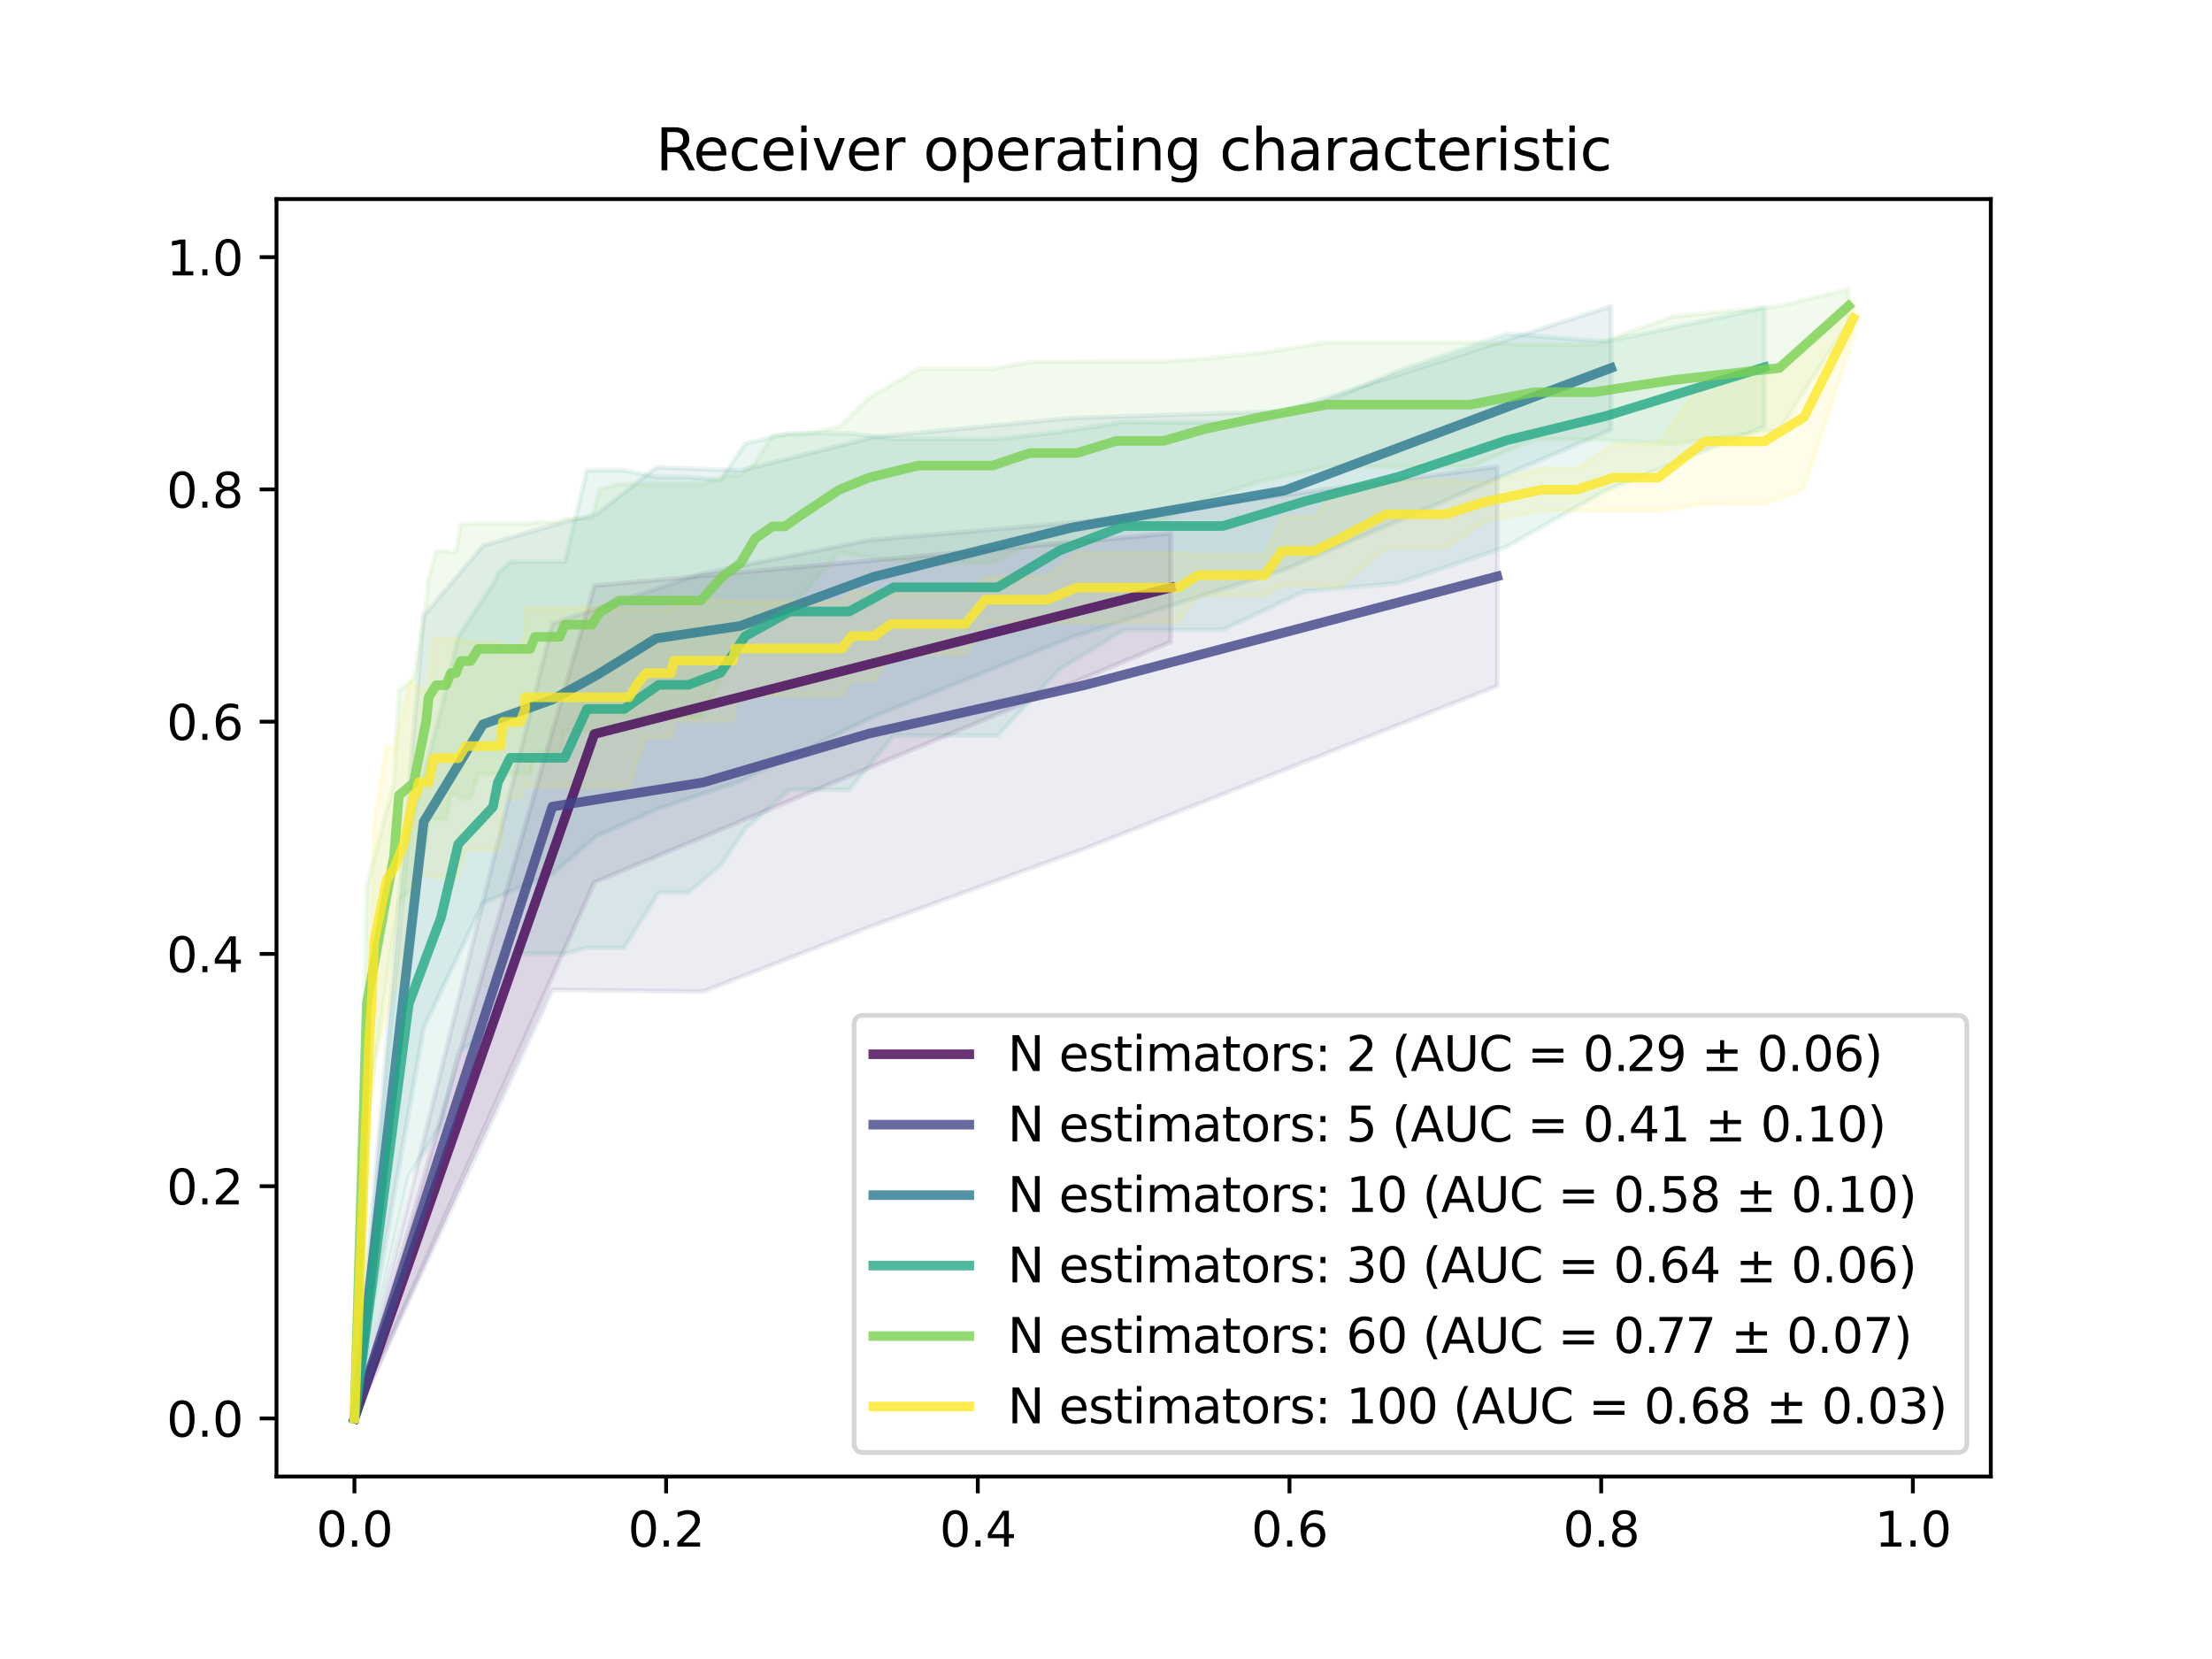 <?xml version="1.0" encoding="utf-8" standalone="no"?>
<!DOCTYPE svg PUBLIC "-//W3C//DTD SVG 1.1//EN"
  "http://www.w3.org/Graphics/SVG/1.1/DTD/svg11.dtd">
<svg height="345.6pt" version="1.1" viewBox="0 0 460.8 345.6" width="460.8pt" xmlns="http://www.w3.org/2000/svg" xmlns:xlink="http://www.w3.org/1999/xlink">
 <defs>
  <style type="text/css">*{stroke-linecap:butt;stroke-linejoin:round;}</style>
 </defs>
 <g id="figure_1">
  <g id="patch_1">
   <path d="M 0 345.6 
L 460.8 345.6 
L 460.8 0 
L 0 0 
z
" style="fill:#ffffff;"/>
  </g>
  <g id="axes_1">
   <g id="patch_2">
    <path d="M 57.6 307.584 
L 414.72 307.584 
L 414.72 41.472 
L 57.6 41.472 
z
" style="fill:#ffffff;"/>
   </g>
   <g id="PolyCollection_1">
    <defs>
     <path d="M 243.89 -234.489 
L 243.89 -211.869 
L 243.89 -211.869 
L 243.89 -211.869 
L 243.89 -211.869 
L 243.89 -211.869 
L 243.89 -211.869 
L 243.89 -211.869 
L 243.89 -211.869 
L 243.89 -211.869 
L 243.89 -211.869 
L 243.89 -211.869 
L 243.89 -211.869 
L 243.89 -211.869 
L 243.89 -211.869 
L 243.89 -211.869 
L 243.89 -211.869 
L 243.89 -211.869 
L 243.89 -211.869 
L 243.89 -211.869 
L 243.89 -211.869 
L 243.89 -211.869 
L 243.89 -211.869 
L 243.89 -211.869 
L 243.89 -211.869 
L 243.89 -211.869 
L 243.89 -211.869 
L 243.89 -211.869 
L 243.89 -211.869 
L 243.89 -211.869 
L 243.89 -211.869 
L 243.89 -211.869 
L 243.89 -211.869 
L 243.89 -211.869 
L 243.89 -211.869 
L 243.89 -211.869 
L 243.89 -211.869 
L 243.89 -211.869 
L 243.89 -211.869 
L 243.89 -211.869 
L 243.89 -211.869 
L 243.89 -211.869 
L 243.89 -211.869 
L 243.89 -211.869 
L 243.89 -211.869 
L 243.89 -211.869 
L 243.89 -211.869 
L 243.89 -211.869 
L 243.89 -211.869 
L 243.89 -211.869 
L 243.89 -211.869 
L 123.819 -161.795 
L 123.819 -161.795 
L 123.819 -161.795 
L 123.819 -161.795 
L 123.819 -161.795 
L 123.819 -161.795 
L 123.819 -161.795 
L 123.819 -161.795 
L 123.819 -161.795 
L 123.819 -161.795 
L 123.819 -161.795 
L 123.819 -161.795 
L 123.819 -161.795 
L 123.819 -161.795 
L 123.819 -161.795 
L 123.819 -161.795 
L 123.819 -161.795 
L 123.819 -161.795 
L 123.819 -161.795 
L 123.819 -161.795 
L 123.819 -161.795 
L 123.819 -161.795 
L 123.819 -161.795 
L 123.819 -161.795 
L 123.819 -161.795 
L 123.819 -161.795 
L 123.819 -161.795 
L 123.819 -161.795 
L 123.819 -161.795 
L 123.819 -161.795 
L 123.819 -161.795 
L 123.819 -161.795 
L 123.819 -161.795 
L 123.819 -161.795 
L 123.819 -161.795 
L 123.819 -161.795 
L 123.819 -161.795 
L 123.819 -161.795 
L 123.819 -161.795 
L 123.819 -161.795 
L 123.819 -161.795 
L 123.819 -161.795 
L 123.819 -161.795 
L 123.819 -161.795 
L 123.819 -161.795 
L 123.819 -161.795 
L 123.819 -161.795 
L 123.819 -161.795 
L 123.819 -161.795 
L 123.819 -161.795 
L 73.833 -50.112 
L 73.833 -50.112 
L 73.833 -50.112 
L 123.819 -223.595 
L 123.819 -223.595 
L 123.819 -223.595 
L 123.819 -223.595 
L 123.819 -223.595 
L 123.819 -223.595 
L 123.819 -223.595 
L 123.819 -223.595 
L 123.819 -223.595 
L 123.819 -223.595 
L 123.819 -223.595 
L 123.819 -223.595 
L 123.819 -223.595 
L 123.819 -223.595 
L 123.819 -223.595 
L 123.819 -223.595 
L 123.819 -223.595 
L 123.819 -223.595 
L 123.819 -223.595 
L 123.819 -223.595 
L 123.819 -223.595 
L 123.819 -223.595 
L 123.819 -223.595 
L 123.819 -223.595 
L 123.819 -223.595 
L 123.819 -223.595 
L 123.819 -223.595 
L 123.819 -223.595 
L 123.819 -223.595 
L 123.819 -223.595 
L 123.819 -223.595 
L 123.819 -223.595 
L 123.819 -223.595 
L 123.819 -223.595 
L 123.819 -223.595 
L 123.819 -223.595 
L 123.819 -223.595 
L 123.819 -223.595 
L 123.819 -223.595 
L 123.819 -223.595 
L 123.819 -223.595 
L 123.819 -223.595 
L 123.819 -223.595 
L 123.819 -223.595 
L 123.819 -223.595 
L 123.819 -223.595 
L 123.819 -223.595 
L 123.819 -223.595 
L 123.819 -223.595 
L 123.819 -223.595 
L 243.89 -234.489 
L 243.89 -234.489 
L 243.89 -234.489 
L 243.89 -234.489 
L 243.89 -234.489 
L 243.89 -234.489 
L 243.89 -234.489 
L 243.89 -234.489 
L 243.89 -234.489 
L 243.89 -234.489 
L 243.89 -234.489 
L 243.89 -234.489 
L 243.89 -234.489 
L 243.89 -234.489 
L 243.89 -234.489 
L 243.89 -234.489 
L 243.89 -234.489 
L 243.89 -234.489 
L 243.89 -234.489 
L 243.89 -234.489 
L 243.89 -234.489 
L 243.89 -234.489 
L 243.89 -234.489 
L 243.89 -234.489 
L 243.89 -234.489 
L 243.89 -234.489 
L 243.89 -234.489 
L 243.89 -234.489 
L 243.89 -234.489 
L 243.89 -234.489 
L 243.89 -234.489 
L 243.89 -234.489 
L 243.89 -234.489 
L 243.89 -234.489 
L 243.89 -234.489 
L 243.89 -234.489 
L 243.89 -234.489 
L 243.89 -234.489 
L 243.89 -234.489 
L 243.89 -234.489 
L 243.89 -234.489 
L 243.89 -234.489 
L 243.89 -234.489 
L 243.89 -234.489 
L 243.89 -234.489 
L 243.89 -234.489 
L 243.89 -234.489 
L 243.89 -234.489 
L 243.89 -234.489 
L 243.89 -234.489 
z
" id="m38bbbd3513" style="stroke:#440154;stroke-opacity:0.1;"/>
    </defs>
    <g clip-path="url(#p7e6ca581b0)">
     <use style="fill:#440154;fill-opacity:0.1;stroke:#440154;stroke-opacity:0.1;" x="0" xlink:href="#m38bbbd3513" y="345.6"/>
    </g>
   </g>
   <g id="PolyCollection_2">
    <defs>
     <path d="M 311.913 -248.362 
L 311.913 -202.711 
L 311.913 -202.711 
L 311.913 -202.711 
L 311.913 -202.711 
L 311.913 -202.711 
L 311.913 -202.711 
L 311.913 -202.711 
L 311.913 -202.711 
L 311.913 -202.711 
L 311.913 -202.711 
L 311.913 -202.711 
L 311.913 -202.711 
L 311.913 -202.711 
L 311.913 -202.711 
L 311.913 -202.711 
L 311.913 -202.711 
L 311.913 -202.711 
L 311.913 -202.711 
L 311.913 -202.711 
L 311.913 -202.711 
L 225.854 -168.76 
L 225.854 -168.76 
L 225.854 -168.76 
L 225.854 -168.76 
L 225.854 -168.76 
L 225.854 -168.76 
L 225.854 -168.76 
L 225.854 -168.76 
L 225.854 -168.76 
L 225.854 -168.76 
L 225.854 -168.76 
L 225.854 -168.76 
L 225.854 -168.76 
L 225.854 -168.76 
L 225.854 -168.76 
L 225.854 -168.76 
L 225.854 -168.76 
L 225.854 -168.76 
L 225.854 -168.76 
L 225.854 -168.76 
L 181.02 -152.458 
L 181.02 -152.458 
L 181.02 -152.458 
L 181.02 -152.458 
L 181.02 -152.458 
L 181.02 -152.458 
L 181.02 -152.458 
L 181.02 -152.458 
L 181.02 -152.458 
L 181.02 -152.458 
L 181.02 -152.458 
L 181.02 -152.458 
L 181.02 -152.458 
L 181.02 -152.458 
L 181.02 -152.458 
L 181.02 -152.458 
L 181.02 -152.458 
L 181.02 -152.458 
L 181.02 -152.458 
L 181.02 -152.458 
L 146.494 -139.041 
L 146.494 -139.041 
L 146.494 -139.041 
L 146.494 -139.041 
L 146.494 -139.041 
L 146.494 -139.041 
L 146.494 -139.041 
L 146.494 -139.041 
L 146.494 -139.041 
L 146.494 -139.041 
L 146.494 -139.041 
L 146.494 -139.041 
L 146.494 -139.041 
L 146.494 -139.041 
L 146.494 -139.041 
L 146.494 -139.041 
L 146.494 -139.041 
L 146.494 -139.041 
L 146.494 -139.041 
L 146.494 -139.041 
L 115.059 -139.414 
L 115.059 -139.414 
L 115.059 -139.414 
L 115.059 -139.414 
L 115.059 -139.414 
L 115.059 -139.414 
L 115.059 -139.414 
L 115.059 -139.414 
L 115.059 -139.414 
L 115.059 -139.414 
L 115.059 -139.414 
L 115.059 -139.414 
L 115.059 -139.414 
L 115.059 -139.414 
L 115.059 -139.414 
L 115.059 -139.414 
L 115.059 -139.414 
L 115.059 -139.414 
L 115.059 -139.414 
L 115.059 -139.414 
L 73.833 -50.112 
L 73.833 -50.112 
L 73.833 -50.112 
L 115.059 -215.736 
L 115.059 -215.736 
L 115.059 -215.736 
L 115.059 -215.736 
L 115.059 -215.736 
L 115.059 -215.736 
L 115.059 -215.736 
L 115.059 -215.736 
L 115.059 -215.736 
L 115.059 -215.736 
L 115.059 -215.736 
L 115.059 -215.736 
L 115.059 -215.736 
L 115.059 -215.736 
L 115.059 -215.736 
L 115.059 -215.736 
L 115.059 -215.736 
L 115.059 -215.736 
L 115.059 -215.736 
L 115.059 -215.736 
L 146.494 -226.19 
L 146.494 -226.19 
L 146.494 -226.19 
L 146.494 -226.19 
L 146.494 -226.19 
L 146.494 -226.19 
L 146.494 -226.19 
L 146.494 -226.19 
L 146.494 -226.19 
L 146.494 -226.19 
L 146.494 -226.19 
L 146.494 -226.19 
L 146.494 -226.19 
L 146.494 -226.19 
L 146.494 -226.19 
L 146.494 -226.19 
L 146.494 -226.19 
L 146.494 -226.19 
L 146.494 -226.19 
L 146.494 -226.19 
L 181.02 -233.095 
L 181.02 -233.095 
L 181.02 -233.095 
L 181.02 -233.095 
L 181.02 -233.095 
L 181.02 -233.095 
L 181.02 -233.095 
L 181.02 -233.095 
L 181.02 -233.095 
L 181.02 -233.095 
L 181.02 -233.095 
L 181.02 -233.095 
L 181.02 -233.095 
L 181.02 -233.095 
L 181.02 -233.095 
L 181.02 -233.095 
L 181.02 -233.095 
L 181.02 -233.095 
L 181.02 -233.095 
L 181.02 -233.095 
L 225.854 -236.953 
L 225.854 -236.953 
L 225.854 -236.953 
L 225.854 -236.953 
L 225.854 -236.953 
L 225.854 -236.953 
L 225.854 -236.953 
L 225.854 -236.953 
L 225.854 -236.953 
L 225.854 -236.953 
L 225.854 -236.953 
L 225.854 -236.953 
L 225.854 -236.953 
L 225.854 -236.953 
L 225.854 -236.953 
L 225.854 -236.953 
L 225.854 -236.953 
L 225.854 -236.953 
L 225.854 -236.953 
L 225.854 -236.953 
L 311.913 -248.362 
L 311.913 -248.362 
L 311.913 -248.362 
L 311.913 -248.362 
L 311.913 -248.362 
L 311.913 -248.362 
L 311.913 -248.362 
L 311.913 -248.362 
L 311.913 -248.362 
L 311.913 -248.362 
L 311.913 -248.362 
L 311.913 -248.362 
L 311.913 -248.362 
L 311.913 -248.362 
L 311.913 -248.362 
L 311.913 -248.362 
L 311.913 -248.362 
L 311.913 -248.362 
L 311.913 -248.362 
L 311.913 -248.362 
z
" id="m54c3076340" style="stroke:#414487;stroke-opacity:0.1;"/>
    </defs>
    <g clip-path="url(#p7e6ca581b0)">
     <use style="fill:#414487;fill-opacity:0.1;stroke:#414487;stroke-opacity:0.1;" x="0" xlink:href="#m54c3076340" y="345.6"/>
    </g>
   </g>
   <g id="PolyCollection_3">
    <defs>
     <path d="M 335.618 -281.792 
L 335.618 -256.099 
L 335.618 -256.099 
L 335.618 -256.099 
L 335.618 -256.099 
L 335.618 -256.099 
L 335.618 -256.099 
L 335.618 -256.099 
L 335.618 -256.099 
L 335.618 -256.099 
L 335.618 -256.099 
L 267.595 -226.931 
L 267.595 -226.931 
L 267.595 -226.931 
L 267.595 -226.931 
L 267.595 -226.931 
L 267.595 -226.931 
L 267.595 -226.931 
L 267.595 -226.931 
L 267.595 -226.931 
L 267.595 -226.931 
L 223.277 -212.87 
L 223.277 -212.87 
L 223.277 -212.87 
L 223.277 -212.87 
L 223.277 -212.87 
L 223.277 -212.87 
L 223.277 -212.87 
L 223.277 -212.87 
L 223.277 -212.87 
L 223.277 -212.87 
L 182.051 -196.365 
L 182.051 -196.365 
L 182.051 -196.365 
L 182.051 -196.365 
L 182.051 -196.365 
L 182.051 -196.365 
L 182.051 -196.365 
L 182.051 -196.365 
L 182.051 -196.365 
L 182.051 -196.365 
L 154.223 -182.844 
L 154.223 -182.844 
L 154.223 -182.844 
L 154.223 -182.844 
L 154.223 -182.844 
L 154.223 -182.844 
L 154.223 -182.844 
L 154.223 -182.844 
L 154.223 -182.844 
L 154.223 -182.844 
L 136.702 -176.966 
L 136.702 -176.966 
L 136.702 -176.966 
L 136.702 -176.966 
L 136.702 -176.966 
L 136.702 -176.966 
L 136.702 -176.966 
L 136.702 -176.966 
L 136.702 -176.966 
L 136.702 -176.966 
L 124.335 -171.42 
L 124.335 -171.42 
L 124.335 -171.42 
L 124.335 -171.42 
L 124.335 -171.42 
L 124.335 -171.42 
L 124.335 -171.42 
L 124.335 -171.42 
L 124.335 -171.42 
L 124.335 -171.42 
L 115.059 -163.542 
L 115.059 -163.542 
L 115.059 -163.542 
L 115.059 -163.542 
L 115.059 -163.542 
L 115.059 -163.542 
L 115.059 -163.542 
L 115.059 -163.542 
L 115.059 -163.542 
L 115.059 -163.542 
L 100.63 -157.517 
L 100.63 -157.517 
L 100.63 -157.517 
L 100.63 -157.517 
L 100.63 -157.517 
L 100.63 -157.517 
L 100.63 -157.517 
L 100.63 -157.517 
L 100.63 -157.517 
L 100.63 -157.517 
L 88.262 -131.495 
L 88.262 -131.495 
L 88.262 -131.495 
L 88.262 -131.495 
L 88.262 -131.495 
L 88.262 -131.495 
L 88.262 -131.495 
L 88.262 -131.495 
L 88.262 -131.495 
L 88.262 -131.495 
L 73.833 -50.112 
L 73.833 -50.112 
L 73.833 -50.112 
L 88.262 -217.315 
L 88.262 -217.315 
L 88.262 -217.315 
L 88.262 -217.315 
L 88.262 -217.315 
L 88.262 -217.315 
L 88.262 -217.315 
L 88.262 -217.315 
L 88.262 -217.315 
L 88.262 -217.315 
L 100.63 -231.938 
L 100.63 -231.938 
L 100.63 -231.938 
L 100.63 -231.938 
L 100.63 -231.938 
L 100.63 -231.938 
L 100.63 -231.938 
L 100.63 -231.938 
L 100.63 -231.938 
L 100.63 -231.938 
L 115.059 -236.156 
L 115.059 -236.156 
L 115.059 -236.156 
L 115.059 -236.156 
L 115.059 -236.156 
L 115.059 -236.156 
L 115.059 -236.156 
L 115.059 -236.156 
L 115.059 -236.156 
L 115.059 -236.156 
L 124.335 -238.52 
L 124.335 -238.52 
L 124.335 -238.52 
L 124.335 -238.52 
L 124.335 -238.52 
L 124.335 -238.52 
L 124.335 -238.52 
L 124.335 -238.52 
L 124.335 -238.52 
L 124.335 -238.52 
L 136.702 -248.257 
L 136.702 -248.257 
L 136.702 -248.257 
L 136.702 -248.257 
L 136.702 -248.257 
L 136.702 -248.257 
L 136.702 -248.257 
L 136.702 -248.257 
L 136.702 -248.257 
L 136.702 -248.257 
L 154.223 -247.581 
L 154.223 -247.581 
L 154.223 -247.581 
L 154.223 -247.581 
L 154.223 -247.581 
L 154.223 -247.581 
L 154.223 -247.581 
L 154.223 -247.581 
L 154.223 -247.581 
L 154.223 -247.581 
L 182.051 -254.545 
L 182.051 -254.545 
L 182.051 -254.545 
L 182.051 -254.545 
L 182.051 -254.545 
L 182.051 -254.545 
L 182.051 -254.545 
L 182.051 -254.545 
L 182.051 -254.545 
L 182.051 -254.545 
L 223.277 -258.525 
L 223.277 -258.525 
L 223.277 -258.525 
L 223.277 -258.525 
L 223.277 -258.525 
L 223.277 -258.525 
L 223.277 -258.525 
L 223.277 -258.525 
L 223.277 -258.525 
L 223.277 -258.525 
L 267.595 -259.909 
L 267.595 -259.909 
L 267.595 -259.909 
L 267.595 -259.909 
L 267.595 -259.909 
L 267.595 -259.909 
L 267.595 -259.909 
L 267.595 -259.909 
L 267.595 -259.909 
L 267.595 -259.909 
L 335.618 -281.792 
L 335.618 -281.792 
L 335.618 -281.792 
L 335.618 -281.792 
L 335.618 -281.792 
L 335.618 -281.792 
L 335.618 -281.792 
L 335.618 -281.792 
L 335.618 -281.792 
L 335.618 -281.792 
z
" id="m2fefdbc850" style="stroke:#2a788e;stroke-opacity:0.1;"/>
    </defs>
    <g clip-path="url(#p7e6ca581b0)">
     <use style="fill:#2a788e;fill-opacity:0.1;stroke:#2a788e;stroke-opacity:0.1;" x="0" xlink:href="#m2fefdbc850" y="345.6"/>
    </g>
   </g>
   <g id="PolyCollection_4">
    <defs>
     <path d="M 367.568 -281.458 
L 367.568 -256.758 
L 367.568 -256.758 
L 367.568 -256.758 
L 367.568 -256.758 
L 334.587 -243.459 
L 334.587 -243.459 
L 334.587 -243.459 
L 313.974 -231.757 
L 313.974 -231.757 
L 313.974 -231.757 
L 291.3 -224.141 
L 291.3 -224.141 
L 291.3 -224.141 
L 291.3 -224.141 
L 271.717 -222.404 
L 271.717 -222.404 
L 271.717 -222.404 
L 254.712 -214.396 
L 254.712 -214.396 
L 254.712 -214.396 
L 234.099 -214.396 
L 234.099 -214.396 
L 234.099 -214.396 
L 234.099 -214.396 
L 220.7 -206.194 
L 220.7 -206.194 
L 220.7 -206.194 
L 207.817 -192.379 
L 207.817 -192.379 
L 207.817 -192.379 
L 194.419 -192.379 
L 194.419 -192.379 
L 194.419 -192.379 
L 194.419 -192.379 
L 186.174 -192.379 
L 186.174 -192.379 
L 186.174 -192.379 
L 176.898 -181.098 
L 176.898 -181.098 
L 176.898 -181.098 
L 164.53 -181.098 
L 164.53 -181.098 
L 164.53 -181.098 
L 164.53 -181.098 
L 155.254 -172.971 
L 155.254 -172.971 
L 155.254 -172.971 
L 150.101 -165.332 
L 150.101 -165.332 
L 150.101 -165.332 
L 143.402 -159.668 
L 143.402 -159.668 
L 143.402 -159.668 
L 143.402 -159.668 
L 137.218 -159.668 
L 137.218 -159.668 
L 137.218 -159.668 
L 133.61 -153.943 
L 133.61 -153.943 
L 133.61 -153.943 
L 130.003 -148.169 
L 130.003 -148.169 
L 130.003 -148.169 
L 130.003 -148.169 
L 125.881 -148.169 
L 125.881 -148.169 
L 125.881 -148.169 
L 122.273 -148.169 
L 122.273 -148.169 
L 122.273 -148.169 
L 117.635 -146.913 
L 117.635 -146.913 
L 117.635 -146.913 
L 117.635 -146.913 
L 113.513 -146.913 
L 113.513 -146.913 
L 113.513 -146.913 
L 110.936 -146.913 
L 110.936 -146.913 
L 110.936 -146.913 
L 106.298 -146.913 
L 106.298 -146.913 
L 106.298 -146.913 
L 106.298 -146.913 
L 103.722 -139.041 
L 103.722 -139.041 
L 103.722 -139.041 
L 102.691 -131.048 
L 102.691 -131.048 
L 102.691 -131.048 
L 95.476 -126.523 
L 95.476 -126.523 
L 95.476 -126.523 
L 95.476 -126.523 
L 91.869 -111.23 
L 91.869 -111.23 
L 91.869 -111.23 
L 85.17 -100.698 
L 85.17 -100.698 
L 85.17 -100.698 
L 73.833 -50.112 
L 73.833 -50.112 
L 73.833 -50.112 
L 85.17 -172.349 
L 85.17 -172.349 
L 85.17 -172.349 
L 91.869 -197.747 
L 91.869 -197.747 
L 91.869 -197.747 
L 95.476 -213.019 
L 95.476 -213.019 
L 95.476 -213.019 
L 95.476 -213.019 
L 102.691 -223.94 
L 102.691 -223.94 
L 102.691 -223.94 
L 103.722 -226.19 
L 103.722 -226.19 
L 103.722 -226.19 
L 106.298 -228.56 
L 106.298 -228.56 
L 106.298 -228.56 
L 106.298 -228.56 
L 110.936 -228.56 
L 110.936 -228.56 
L 110.936 -228.56 
L 113.513 -228.56 
L 113.513 -228.56 
L 113.513 -228.56 
L 117.635 -228.56 
L 117.635 -228.56 
L 117.635 -228.56 
L 117.635 -228.56 
L 122.273 -247.626 
L 122.273 -247.626 
L 122.273 -247.626 
L 125.881 -247.626 
L 125.881 -247.626 
L 125.881 -247.626 
L 130.003 -247.626 
L 130.003 -247.626 
L 130.003 -247.626 
L 130.003 -247.626 
L 133.61 -246.893 
L 133.61 -246.893 
L 133.61 -246.893 
L 137.218 -246.208 
L 137.218 -246.208 
L 137.218 -246.208 
L 143.402 -246.208 
L 143.402 -246.208 
L 143.402 -246.208 
L 143.402 -246.208 
L 150.101 -245.584 
L 150.101 -245.584 
L 150.101 -245.584 
L 155.254 -253.227 
L 155.254 -253.227 
L 155.254 -253.227 
L 164.53 -255.343 
L 164.53 -255.343 
L 164.53 -255.343 
L 164.53 -255.343 
L 176.898 -255.343 
L 176.898 -255.343 
L 176.898 -255.343 
L 186.174 -254.141 
L 186.174 -254.141 
L 186.174 -254.141 
L 194.419 -254.141 
L 194.419 -254.141 
L 194.419 -254.141 
L 194.419 -254.141 
L 207.817 -254.141 
L 207.817 -254.141 
L 207.817 -254.141 
L 220.7 -255.61 
L 220.7 -255.61 
L 220.7 -255.61 
L 234.099 -257.65 
L 234.099 -257.65 
L 234.099 -257.65 
L 234.099 -257.65 
L 254.712 -257.65 
L 254.712 -257.65 
L 254.712 -257.65 
L 271.717 -259.884 
L 271.717 -259.884 
L 271.717 -259.884 
L 291.3 -268.391 
L 291.3 -268.391 
L 291.3 -268.391 
L 291.3 -268.391 
L 313.974 -276.057 
L 313.974 -276.057 
L 313.974 -276.057 
L 334.587 -274.435 
L 334.587 -274.435 
L 334.587 -274.435 
L 367.568 -281.458 
L 367.568 -281.458 
L 367.568 -281.458 
L 367.568 -281.458 
z
" id="m326aabfa25" style="stroke:#22a884;stroke-opacity:0.1;"/>
    </defs>
    <g clip-path="url(#p7e6ca581b0)">
     <use style="fill:#22a884;fill-opacity:0.1;stroke:#22a884;stroke-opacity:0.1;" x="0" xlink:href="#m326aabfa25" y="345.6"/>
    </g>
   </g>
   <g id="PolyCollection_5">
    <defs>
     <path d="M 385.089 -285.378 
L 385.089 -278.363 
L 385.089 -278.363 
L 370.66 -256.099 
L 370.66 -256.099 
L 348.501 -253.171 
L 332.01 -254.035 
L 332.01 -254.035 
L 319.643 -254.035 
L 319.643 -254.035 
L 306.244 -248.357 
L 293.361 -248.357 
L 293.361 -248.357 
L 276.355 -248.357 
L 276.355 -248.357 
L 262.957 -245.447 
L 251.104 -241.652 
L 251.104 -241.652 
L 242.344 -237.174 
L 242.344 -237.174 
L 232.553 -237.174 
L 224.308 -232.224 
L 224.308 -232.224 
L 214.516 -232.224 
L 214.516 -232.224 
L 206.786 -228.477 
L 200.087 -228.477 
L 200.087 -228.477 
L 196.48 -228.477 
L 196.48 -228.477 
L 191.327 -228.477 
L 181.02 -229.491 
L 181.02 -229.491 
L 174.836 -230.487 
L 174.836 -230.487 
L 167.106 -221.806 
L 163.499 -216.889 
L 163.499 -216.889 
L 160.923 -216.889 
L 160.923 -216.889 
L 157.315 -217.755 
L 154.223 -209.798 
L 154.223 -209.798 
L 150.616 -204.957 
L 150.616 -204.957 
L 145.978 -196.261 
L 140.825 -196.261 
L 140.825 -196.261 
L 136.702 -196.261 
L 136.702 -196.261 
L 134.126 -196.261 
L 132.064 -196.261 
L 132.064 -196.261 
L 128.972 -196.261 
L 128.972 -196.261 
L 124.85 -192.312 
L 123.304 -193.352 
L 123.304 -193.352 
L 121.243 -193.352 
L 121.243 -193.352 
L 120.727 -193.352 
L 117.635 -193.352 
L 117.635 -193.352 
L 116.605 -189.007 
L 116.605 -189.007 
L 114.543 -189.007 
L 113.513 -189.007 
L 113.513 -189.007 
L 111.451 -189.007 
L 111.451 -189.007 
L 110.421 -184.301 
L 107.329 -184.301 
L 107.329 -184.301 
L 105.783 -184.301 
L 105.783 -184.301 
L 103.206 -184.301 
L 99.599 -184.301 
L 99.599 -184.301 
L 98.053 -179.317 
L 98.053 -179.317 
L 97.538 -179.317 
L 96.507 -179.317 
L 96.507 -179.317 
L 95.992 -179.317 
L 95.992 -179.317 
L 94.961 -180.196 
L 93.93 -180.196 
L 93.93 -180.196 
L 92.9 -174.9 
L 92.9 -174.9 
L 90.838 -174.9 
L 89.292 -175.607 
L 89.292 -175.607 
L 88.777 -170.509 
L 88.777 -170.509 
L 86.201 -160.929 
L 83.109 -158.045 
L 83.109 -158.045 
L 82.078 -151.819 
L 82.078 -151.819 
L 76.409 -112.078 
L 73.833 -50.112 
L 73.833 -50.112 
L 73.833 -50.112 
L 76.409 -160.969 
L 82.078 -182.683 
L 82.078 -182.683 
L 83.109 -201.82 
L 83.109 -201.82 
L 86.201 -204.139 
L 88.777 -220.084 
L 88.777 -220.084 
L 89.292 -225.066 
L 89.292 -225.066 
L 90.838 -230.813 
L 92.9 -230.813 
L 92.9 -230.813 
L 93.93 -230.557 
L 93.93 -230.557 
L 94.961 -230.557 
L 95.992 -236.476 
L 95.992 -236.476 
L 96.507 -236.476 
L 96.507 -236.476 
L 97.538 -236.476 
L 98.053 -236.476 
L 98.053 -236.476 
L 99.599 -236.532 
L 99.599 -236.532 
L 103.206 -236.532 
L 105.783 -236.532 
L 105.783 -236.532 
L 107.329 -236.532 
L 107.329 -236.532 
L 110.421 -236.532 
L 111.451 -236.866 
L 111.451 -236.866 
L 113.513 -236.866 
L 113.513 -236.866 
L 114.543 -236.866 
L 116.605 -236.866 
L 116.605 -236.866 
L 117.635 -237.562 
L 117.635 -237.562 
L 120.727 -237.562 
L 121.243 -237.562 
L 121.243 -237.562 
L 123.304 -237.562 
L 123.304 -237.562 
L 124.85 -243.641 
L 128.972 -244.732 
L 128.972 -244.732 
L 132.064 -244.732 
L 132.064 -244.732 
L 134.126 -244.732 
L 136.702 -244.732 
L 136.702 -244.732 
L 140.825 -244.732 
L 140.825 -244.732 
L 145.978 -244.732 
L 150.616 -246.279 
L 150.616 -246.279 
L 154.223 -246.64 
L 154.223 -246.64 
L 157.315 -249.088 
L 160.923 -254.995 
L 160.923 -254.995 
L 163.499 -254.995 
L 163.499 -254.995 
L 167.106 -255.117 
L 174.836 -256.679 
L 174.836 -256.679 
L 181.02 -262.715 
L 181.02 -262.715 
L 191.327 -268.769 
L 196.48 -268.769 
L 196.48 -268.769 
L 200.087 -268.769 
L 200.087 -268.769 
L 206.786 -268.769 
L 214.516 -270.225 
L 214.516 -270.225 
L 224.308 -270.225 
L 224.308 -270.225 
L 232.553 -270.314 
L 242.344 -270.314 
L 242.344 -270.314 
L 251.104 -270.877 
L 251.104 -270.877 
L 262.957 -272.121 
L 276.355 -274.252 
L 276.355 -274.252 
L 293.361 -274.252 
L 293.361 -274.252 
L 306.244 -274.252 
L 319.643 -273.776 
L 319.643 -273.776 
L 332.01 -273.776 
L 332.01 -273.776 
L 348.501 -279.68 
L 370.66 -281.792 
L 370.66 -281.792 
L 385.089 -285.378 
L 385.089 -285.378 
z
" id="m440ecc88c5" style="stroke:#7ad151;stroke-opacity:0.1;"/>
    </defs>
    <g clip-path="url(#p7e6ca581b0)">
     <use style="fill:#7ad151;fill-opacity:0.1;stroke:#7ad151;stroke-opacity:0.1;" x="0" xlink:href="#m440ecc88c5" y="345.6"/>
    </g>
   </g>
   <g id="PolyCollection_6">
    <defs>
     <path d="M 386.119 -282.954 
L 386.119 -275.585 
L 375.813 -243.643 
L 367.568 -240.614 
L 355.2 -240.614 
L 345.409 -239.222 
L 336.133 -239.222 
L 328.403 -239.214 
L 321.189 -239.214 
L 309.336 -237.036 
L 301.091 -231.477 
L 288.723 -231.477 
L 278.932 -223.107 
L 273.779 -223.733 
L 267.079 -223.733 
L 263.472 -221.602 
L 255.742 -221.602 
L 249.558 -221.602 
L 245.436 -215.988 
L 236.675 -215.988 
L 232.037 -215.988 
L 224.308 -215.988 
L 218.124 -215.946 
L 216.062 -215.946 
L 209.878 -215.946 
L 205.241 -215.946 
L 201.118 -209.34 
L 195.449 -209.34 
L 189.781 -209.34 
L 185.658 -209.34 
L 182.051 -203.818 
L 181.02 -203.818 
L 177.413 -203.818 
L 175.352 -200.75 
L 172.775 -200.75 
L 169.683 -200.75 
L 166.591 -200.75 
L 165.561 -200.75 
L 162.984 -200.75 
L 158.346 -200.75 
L 156.285 -200.75 
L 154.739 -200.75 
L 153.193 -200.75 
L 152.677 -195.568 
L 150.101 -195.568 
L 148.555 -195.568 
L 145.463 -195.568 
L 142.371 -195.568 
L 140.31 -195.568 
L 139.794 -192.078 
L 138.764 -192.078 
L 136.187 -192.078 
L 134.641 -192.078 
L 132.58 -187.104 
L 131.034 -181.767 
L 130.003 -181.767 
L 126.911 -181.767 
L 125.365 -181.767 
L 124.335 -181.767 
L 123.819 -181.767 
L 121.243 -181.767 
L 120.727 -181.767 
L 119.181 -181.767 
L 119.181 -181.767 
L 116.605 -181.767 
L 114.543 -181.767 
L 114.028 -181.767 
L 112.997 -181.767 
L 110.936 -181.767 
L 109.39 -181.767 
L 109.39 -182.379 
L 108.359 -179.439 
L 108.359 -179.439 
L 107.844 -179.439 
L 104.752 -179.439 
L 104.237 -168.569 
L 103.206 -168.569 
L 102.691 -168.569 
L 100.63 -168.569 
L 99.599 -168.569 
L 98.568 -168.569 
L 97.538 -168.569 
L 97.022 -168.569 
L 95.476 -162.878 
L 94.961 -162.878 
L 93.415 -162.878 
L 92.9 -162.878 
L 92.384 -162.878 
L 91.354 -162.878 
L 90.323 -162.878 
L 89.292 -163.259 
L 87.231 -163.259 
L 86.716 -157.254 
L 86.201 -157.254 
L 85.685 -151.227 
L 84.139 -141.84 
L 82.078 -139.98 
L 80.532 -134.214 
L 77.955 -124.713 
L 77.44 -118.237 
L 76.925 -115.87 
L 73.833 -50.112 
L 73.833 -50.112 
L 73.833 -50.112 
L 76.925 -142.382 
L 77.44 -155.46 
L 77.955 -174.185 
L 80.532 -190.209 
L 82.078 -189.482 
L 84.139 -197.865 
L 85.685 -203.923 
L 86.201 -202.937 
L 86.716 -202.937 
L 87.231 -201.971 
L 89.292 -201.971 
L 90.323 -212.433 
L 91.354 -212.433 
L 92.384 -212.433 
L 92.9 -212.433 
L 93.415 -212.433 
L 94.961 -212.433 
L 95.476 -212.433 
L 97.022 -211.782 
L 97.538 -211.782 
L 98.568 -211.782 
L 99.599 -211.782 
L 100.63 -211.782 
L 102.691 -211.782 
L 103.206 -211.782 
L 104.237 -211.782 
L 104.752 -210.991 
L 107.844 -210.991 
L 108.359 -210.991 
L 108.359 -210.991 
L 109.39 -213.254 
L 109.39 -218.906 
L 110.936 -218.906 
L 112.997 -218.906 
L 114.028 -218.906 
L 114.543 -218.906 
L 116.605 -218.906 
L 119.181 -218.906 
L 119.181 -218.906 
L 120.727 -218.906 
L 121.243 -218.906 
L 123.819 -218.906 
L 124.335 -218.906 
L 125.365 -218.906 
L 126.911 -218.906 
L 130.003 -218.906 
L 131.034 -218.906 
L 132.58 -218.609 
L 134.641 -218.675 
L 136.187 -218.675 
L 138.764 -218.675 
L 139.794 -218.675 
L 140.31 -220.388 
L 142.371 -220.388 
L 145.463 -220.388 
L 148.555 -220.388 
L 150.101 -220.388 
L 152.677 -220.388 
L 153.193 -220.245 
L 154.739 -220.245 
L 156.285 -220.245 
L 158.346 -220.245 
L 162.984 -220.245 
L 165.561 -220.245 
L 166.591 -220.245 
L 169.683 -220.245 
L 172.775 -220.245 
L 175.352 -220.245 
L 177.413 -222.38 
L 181.02 -222.38 
L 182.051 -222.38 
L 185.658 -221.898 
L 189.781 -221.898 
L 195.449 -221.898 
L 201.118 -221.898 
L 205.241 -225.373 
L 209.878 -225.373 
L 216.062 -225.373 
L 218.124 -225.373 
L 224.308 -230.37 
L 232.037 -230.37 
L 236.675 -230.37 
L 245.436 -230.37 
L 249.558 -229.959 
L 255.742 -229.959 
L 263.472 -229.959 
L 267.079 -237.908 
L 273.779 -237.908 
L 278.932 -243.574 
L 288.723 -245.446 
L 301.091 -245.446 
L 309.336 -245.09 
L 321.189 -247.952 
L 328.403 -247.952 
L 336.133 -252.984 
L 345.409 -252.984 
L 355.2 -266.712 
L 367.568 -266.712 
L 375.813 -273.763 
L 386.119 -282.954 
z
" id="mb4e4aa944c" style="stroke:#fde725;stroke-opacity:0.1;"/>
    </defs>
    <g clip-path="url(#p7e6ca581b0)">
     <use style="fill:#fde725;fill-opacity:0.1;stroke:#fde725;stroke-opacity:0.1;" x="0" xlink:href="#mb4e4aa944c" y="345.6"/>
    </g>
   </g>
   <g id="matplotlib.axis_1">
    <g id="xtick_1">
     <g id="line2d_1">
      <defs>
       <path d="M 0 0 
L 0 3.5 
" id="mc175cde9ea" style="stroke:#000000;stroke-width:0.8;"/>
      </defs>
      <g>
       <use style="stroke:#000000;stroke-width:0.8;" x="73.833" xlink:href="#mc175cde9ea" y="307.584"/>
      </g>
     </g>
     <g id="text_1">
      <!-- 0.0 -->
      <g transform="translate(65.881 322.182)scale(0.1 -0.1)">
       <defs>
        <path d="M 2034 4250 
Q 1547 4250 1301 3770 
Q 1056 3291 1056 2328 
Q 1056 1369 1301 889 
Q 1547 409 2034 409 
Q 2525 409 2770 889 
Q 3016 1369 3016 2328 
Q 3016 3291 2770 3770 
Q 2525 4250 2034 4250 
z
M 2034 4750 
Q 2819 4750 3233 4129 
Q 3647 3509 3647 2328 
Q 3647 1150 3233 529 
Q 2819 -91 2034 -91 
Q 1250 -91 836 529 
Q 422 1150 422 2328 
Q 422 3509 836 4129 
Q 1250 4750 2034 4750 
z
" id="DejaVuSans-30" transform="scale(0.016)"/>
        <path d="M 684 794 
L 1344 794 
L 1344 0 
L 684 0 
L 684 794 
z
" id="DejaVuSans-2e" transform="scale(0.016)"/>
       </defs>
       <use xlink:href="#DejaVuSans-30"/>
       <use x="63.623" xlink:href="#DejaVuSans-2e"/>
       <use x="95.41" xlink:href="#DejaVuSans-30"/>
      </g>
     </g>
    </g>
    <g id="xtick_2">
     <g id="line2d_2">
      <g>
       <use style="stroke:#000000;stroke-width:0.8;" x="138.764" xlink:href="#mc175cde9ea" y="307.584"/>
      </g>
     </g>
     <g id="text_2">
      <!-- 0.2 -->
      <g transform="translate(130.812 322.182)scale(0.1 -0.1)">
       <defs>
        <path d="M 1228 531 
L 3431 531 
L 3431 0 
L 469 0 
L 469 531 
Q 828 903 1448 1529 
Q 2069 2156 2228 2338 
Q 2531 2678 2651 2914 
Q 2772 3150 2772 3378 
Q 2772 3750 2511 3984 
Q 2250 4219 1831 4219 
Q 1534 4219 1204 4116 
Q 875 4013 500 3803 
L 500 4441 
Q 881 4594 1212 4672 
Q 1544 4750 1819 4750 
Q 2544 4750 2975 4387 
Q 3406 4025 3406 3419 
Q 3406 3131 3298 2873 
Q 3191 2616 2906 2266 
Q 2828 2175 2409 1742 
Q 1991 1309 1228 531 
z
" id="DejaVuSans-32" transform="scale(0.016)"/>
       </defs>
       <use xlink:href="#DejaVuSans-30"/>
       <use x="63.623" xlink:href="#DejaVuSans-2e"/>
       <use x="95.41" xlink:href="#DejaVuSans-32"/>
      </g>
     </g>
    </g>
    <g id="xtick_3">
     <g id="line2d_3">
      <g>
       <use style="stroke:#000000;stroke-width:0.8;" x="203.695" xlink:href="#mc175cde9ea" y="307.584"/>
      </g>
     </g>
     <g id="text_3">
      <!-- 0.4 -->
      <g transform="translate(195.743 322.182)scale(0.1 -0.1)">
       <defs>
        <path d="M 2419 4116 
L 825 1625 
L 2419 1625 
L 2419 4116 
z
M 2253 4666 
L 3047 4666 
L 3047 1625 
L 3713 1625 
L 3713 1100 
L 3047 1100 
L 3047 0 
L 2419 0 
L 2419 1100 
L 313 1100 
L 313 1709 
L 2253 4666 
z
" id="DejaVuSans-34" transform="scale(0.016)"/>
       </defs>
       <use xlink:href="#DejaVuSans-30"/>
       <use x="63.623" xlink:href="#DejaVuSans-2e"/>
       <use x="95.41" xlink:href="#DejaVuSans-34"/>
      </g>
     </g>
    </g>
    <g id="xtick_4">
     <g id="line2d_4">
      <g>
       <use style="stroke:#000000;stroke-width:0.8;" x="268.625" xlink:href="#mc175cde9ea" y="307.584"/>
      </g>
     </g>
     <g id="text_4">
      <!-- 0.6 -->
      <g transform="translate(260.674 322.182)scale(0.1 -0.1)">
       <defs>
        <path d="M 2113 2584 
Q 1688 2584 1439 2293 
Q 1191 2003 1191 1497 
Q 1191 994 1439 701 
Q 1688 409 2113 409 
Q 2538 409 2786 701 
Q 3034 994 3034 1497 
Q 3034 2003 2786 2293 
Q 2538 2584 2113 2584 
z
M 3366 4563 
L 3366 3988 
Q 3128 4100 2886 4159 
Q 2644 4219 2406 4219 
Q 1781 4219 1451 3797 
Q 1122 3375 1075 2522 
Q 1259 2794 1537 2939 
Q 1816 3084 2150 3084 
Q 2853 3084 3261 2657 
Q 3669 2231 3669 1497 
Q 3669 778 3244 343 
Q 2819 -91 2113 -91 
Q 1303 -91 875 529 
Q 447 1150 447 2328 
Q 447 3434 972 4092 
Q 1497 4750 2381 4750 
Q 2619 4750 2861 4703 
Q 3103 4656 3366 4563 
z
" id="DejaVuSans-36" transform="scale(0.016)"/>
       </defs>
       <use xlink:href="#DejaVuSans-30"/>
       <use x="63.623" xlink:href="#DejaVuSans-2e"/>
       <use x="95.41" xlink:href="#DejaVuSans-36"/>
      </g>
     </g>
    </g>
    <g id="xtick_5">
     <g id="line2d_5">
      <g>
       <use style="stroke:#000000;stroke-width:0.8;" x="333.556" xlink:href="#mc175cde9ea" y="307.584"/>
      </g>
     </g>
     <g id="text_5">
      <!-- 0.8 -->
      <g transform="translate(325.605 322.182)scale(0.1 -0.1)">
       <defs>
        <path d="M 2034 2216 
Q 1584 2216 1326 1975 
Q 1069 1734 1069 1313 
Q 1069 891 1326 650 
Q 1584 409 2034 409 
Q 2484 409 2743 651 
Q 3003 894 3003 1313 
Q 3003 1734 2745 1975 
Q 2488 2216 2034 2216 
z
M 1403 2484 
Q 997 2584 770 2862 
Q 544 3141 544 3541 
Q 544 4100 942 4425 
Q 1341 4750 2034 4750 
Q 2731 4750 3128 4425 
Q 3525 4100 3525 3541 
Q 3525 3141 3298 2862 
Q 3072 2584 2669 2484 
Q 3125 2378 3379 2068 
Q 3634 1759 3634 1313 
Q 3634 634 3220 271 
Q 2806 -91 2034 -91 
Q 1263 -91 848 271 
Q 434 634 434 1313 
Q 434 1759 690 2068 
Q 947 2378 1403 2484 
z
M 1172 3481 
Q 1172 3119 1398 2916 
Q 1625 2713 2034 2713 
Q 2441 2713 2670 2916 
Q 2900 3119 2900 3481 
Q 2900 3844 2670 4047 
Q 2441 4250 2034 4250 
Q 1625 4250 1398 4047 
Q 1172 3844 1172 3481 
z
" id="DejaVuSans-38" transform="scale(0.016)"/>
       </defs>
       <use xlink:href="#DejaVuSans-30"/>
       <use x="63.623" xlink:href="#DejaVuSans-2e"/>
       <use x="95.41" xlink:href="#DejaVuSans-38"/>
      </g>
     </g>
    </g>
    <g id="xtick_6">
     <g id="line2d_6">
      <g>
       <use style="stroke:#000000;stroke-width:0.8;" x="398.487" xlink:href="#mc175cde9ea" y="307.584"/>
      </g>
     </g>
     <g id="text_6">
      <!-- 1.0 -->
      <g transform="translate(390.536 322.182)scale(0.1 -0.1)">
       <defs>
        <path d="M 794 531 
L 1825 531 
L 1825 4091 
L 703 3866 
L 703 4441 
L 1819 4666 
L 2450 4666 
L 2450 531 
L 3481 531 
L 3481 0 
L 794 0 
L 794 531 
z
" id="DejaVuSans-31" transform="scale(0.016)"/>
       </defs>
       <use xlink:href="#DejaVuSans-31"/>
       <use x="63.623" xlink:href="#DejaVuSans-2e"/>
       <use x="95.41" xlink:href="#DejaVuSans-30"/>
      </g>
     </g>
    </g>
   </g>
   <g id="matplotlib.axis_2">
    <g id="ytick_1">
     <g id="line2d_7">
      <defs>
       <path d="M 0 0 
L -3.5 0 
" id="mdaa14dcd45" style="stroke:#000000;stroke-width:0.8;"/>
      </defs>
      <g>
       <use style="stroke:#000000;stroke-width:0.8;" x="57.6" xlink:href="#mdaa14dcd45" y="295.488"/>
      </g>
     </g>
     <g id="text_7">
      <!-- 0.0 -->
      <g transform="translate(34.697 299.287)scale(0.1 -0.1)">
       <use xlink:href="#DejaVuSans-30"/>
       <use x="63.623" xlink:href="#DejaVuSans-2e"/>
       <use x="95.41" xlink:href="#DejaVuSans-30"/>
      </g>
     </g>
    </g>
    <g id="ytick_2">
     <g id="line2d_8">
      <g>
       <use style="stroke:#000000;stroke-width:0.8;" x="57.6" xlink:href="#mdaa14dcd45" y="247.104"/>
      </g>
     </g>
     <g id="text_8">
      <!-- 0.2 -->
      <g transform="translate(34.697 250.903)scale(0.1 -0.1)">
       <use xlink:href="#DejaVuSans-30"/>
       <use x="63.623" xlink:href="#DejaVuSans-2e"/>
       <use x="95.41" xlink:href="#DejaVuSans-32"/>
      </g>
     </g>
    </g>
    <g id="ytick_3">
     <g id="line2d_9">
      <g>
       <use style="stroke:#000000;stroke-width:0.8;" x="57.6" xlink:href="#mdaa14dcd45" y="198.72"/>
      </g>
     </g>
     <g id="text_9">
      <!-- 0.4 -->
      <g transform="translate(34.697 202.519)scale(0.1 -0.1)">
       <use xlink:href="#DejaVuSans-30"/>
       <use x="63.623" xlink:href="#DejaVuSans-2e"/>
       <use x="95.41" xlink:href="#DejaVuSans-34"/>
      </g>
     </g>
    </g>
    <g id="ytick_4">
     <g id="line2d_10">
      <g>
       <use style="stroke:#000000;stroke-width:0.8;" x="57.6" xlink:href="#mdaa14dcd45" y="150.336"/>
      </g>
     </g>
     <g id="text_10">
      <!-- 0.6 -->
      <g transform="translate(34.697 154.135)scale(0.1 -0.1)">
       <use xlink:href="#DejaVuSans-30"/>
       <use x="63.623" xlink:href="#DejaVuSans-2e"/>
       <use x="95.41" xlink:href="#DejaVuSans-36"/>
      </g>
     </g>
    </g>
    <g id="ytick_5">
     <g id="line2d_11">
      <g>
       <use style="stroke:#000000;stroke-width:0.8;" x="57.6" xlink:href="#mdaa14dcd45" y="101.952"/>
      </g>
     </g>
     <g id="text_11">
      <!-- 0.8 -->
      <g transform="translate(34.697 105.751)scale(0.1 -0.1)">
       <use xlink:href="#DejaVuSans-30"/>
       <use x="63.623" xlink:href="#DejaVuSans-2e"/>
       <use x="95.41" xlink:href="#DejaVuSans-38"/>
      </g>
     </g>
    </g>
    <g id="ytick_6">
     <g id="line2d_12">
      <g>
       <use style="stroke:#000000;stroke-width:0.8;" x="57.6" xlink:href="#mdaa14dcd45" y="53.568"/>
      </g>
     </g>
     <g id="text_12">
      <!-- 1.0 -->
      <g transform="translate(34.697 57.367)scale(0.1 -0.1)">
       <use xlink:href="#DejaVuSans-31"/>
       <use x="63.623" xlink:href="#DejaVuSans-2e"/>
       <use x="95.41" xlink:href="#DejaVuSans-30"/>
      </g>
     </g>
    </g>
   </g>
   <g id="line2d_13">
    <path clip-path="url(#p7e6ca581b0)" d="M 243.89 122.421 
L 243.89 122.421 
L 243.89 122.421 
L 243.89 122.421 
L 243.89 122.421 
L 243.89 122.421 
L 243.89 122.421 
L 243.89 122.421 
L 243.89 122.421 
L 243.89 122.421 
L 243.89 122.421 
L 243.89 122.421 
L 243.89 122.421 
L 243.89 122.421 
L 243.89 122.421 
L 243.89 122.421 
L 243.89 122.421 
L 243.89 122.421 
L 243.89 122.421 
L 243.89 122.421 
L 243.89 122.421 
L 243.89 122.421 
L 243.89 122.421 
L 243.89 122.421 
L 243.89 122.421 
L 243.89 122.421 
L 243.89 122.421 
L 243.89 122.421 
L 243.89 122.421 
L 243.89 122.421 
L 243.89 122.421 
L 243.89 122.421 
L 243.89 122.421 
L 243.89 122.421 
L 243.89 122.421 
L 243.89 122.421 
L 243.89 122.421 
L 243.89 122.421 
L 243.89 122.421 
L 243.89 122.421 
L 243.89 122.421 
L 243.89 122.421 
L 243.89 122.421 
L 243.89 122.421 
L 243.89 122.421 
L 243.89 122.421 
L 243.89 122.421 
L 243.89 122.421 
L 243.89 122.421 
L 243.89 122.421 
L 123.819 152.905 
L 123.819 152.905 
L 123.819 152.905 
L 123.819 152.905 
L 123.819 152.905 
L 123.819 152.905 
L 123.819 152.905 
L 123.819 152.905 
L 123.819 152.905 
L 123.819 152.905 
L 123.819 152.905 
L 123.819 152.905 
L 123.819 152.905 
L 123.819 152.905 
L 123.819 152.905 
L 123.819 152.905 
L 123.819 152.905 
L 123.819 152.905 
L 123.819 152.905 
L 123.819 152.905 
L 123.819 152.905 
L 123.819 152.905 
L 123.819 152.905 
L 123.819 152.905 
L 123.819 152.905 
L 123.819 152.905 
L 123.819 152.905 
L 123.819 152.905 
L 123.819 152.905 
L 123.819 152.905 
L 123.819 152.905 
L 123.819 152.905 
L 123.819 152.905 
L 123.819 152.905 
L 123.819 152.905 
L 123.819 152.905 
L 123.819 152.905 
L 123.819 152.905 
L 123.819 152.905 
L 123.819 152.905 
L 123.819 152.905 
L 123.819 152.905 
L 123.819 152.905 
L 123.819 152.905 
L 123.819 152.905 
L 123.819 152.905 
L 123.819 152.905 
L 123.819 152.905 
L 123.819 152.905 
L 123.819 152.905 
L 73.833 295.488 
" style="fill:none;stroke:#440154;stroke-linecap:square;stroke-opacity:0.8;stroke-width:2;"/>
   </g>
   <g id="line2d_14">
    <path clip-path="url(#p7e6ca581b0)" d="M 311.913 120.063 
L 311.913 120.063 
L 311.913 120.063 
L 311.913 120.063 
L 311.913 120.063 
L 311.913 120.063 
L 311.913 120.063 
L 311.913 120.063 
L 311.913 120.063 
L 311.913 120.063 
L 311.913 120.063 
L 311.913 120.063 
L 311.913 120.063 
L 311.913 120.063 
L 311.913 120.063 
L 311.913 120.063 
L 311.913 120.063 
L 311.913 120.063 
L 311.913 120.063 
L 311.913 120.063 
L 225.854 142.743 
L 225.854 142.743 
L 225.854 142.743 
L 225.854 142.743 
L 225.854 142.743 
L 225.854 142.743 
L 225.854 142.743 
L 225.854 142.743 
L 225.854 142.743 
L 225.854 142.743 
L 225.854 142.743 
L 225.854 142.743 
L 225.854 142.743 
L 225.854 142.743 
L 225.854 142.743 
L 225.854 142.743 
L 225.854 142.743 
L 225.854 142.743 
L 225.854 142.743 
L 225.854 142.743 
L 181.02 152.823 
L 181.02 152.823 
L 181.02 152.823 
L 181.02 152.823 
L 181.02 152.823 
L 181.02 152.823 
L 181.02 152.823 
L 181.02 152.823 
L 181.02 152.823 
L 181.02 152.823 
L 181.02 152.823 
L 181.02 152.823 
L 181.02 152.823 
L 181.02 152.823 
L 181.02 152.823 
L 181.02 152.823 
L 181.02 152.823 
L 181.02 152.823 
L 181.02 152.823 
L 181.02 152.823 
L 146.494 162.985 
L 146.494 162.985 
L 146.494 162.985 
L 146.494 162.985 
L 146.494 162.985 
L 146.494 162.985 
L 146.494 162.985 
L 146.494 162.985 
L 146.494 162.985 
L 146.494 162.985 
L 146.494 162.985 
L 146.494 162.985 
L 146.494 162.985 
L 146.494 162.985 
L 146.494 162.985 
L 146.494 162.985 
L 146.494 162.985 
L 146.494 162.985 
L 146.494 162.985 
L 146.494 162.985 
L 115.059 168.025 
L 115.059 168.025 
L 115.059 168.025 
L 115.059 168.025 
L 115.059 168.025 
L 115.059 168.025 
L 115.059 168.025 
L 115.059 168.025 
L 115.059 168.025 
L 115.059 168.025 
L 115.059 168.025 
L 115.059 168.025 
L 115.059 168.025 
L 115.059 168.025 
L 115.059 168.025 
L 115.059 168.025 
L 115.059 168.025 
L 115.059 168.025 
L 115.059 168.025 
L 115.059 168.025 
L 73.833 295.488 
" style="fill:none;stroke:#414487;stroke-linecap:square;stroke-opacity:0.8;stroke-width:2;"/>
   </g>
   <g id="line2d_15">
    <path clip-path="url(#p7e6ca581b0)" d="M 335.618 76.654 
L 335.618 76.654 
L 335.618 76.654 
L 335.618 76.654 
L 335.618 76.654 
L 335.618 76.654 
L 335.618 76.654 
L 335.618 76.654 
L 335.618 76.654 
L 335.618 76.654 
L 267.595 102.18 
L 267.595 102.18 
L 267.595 102.18 
L 267.595 102.18 
L 267.595 102.18 
L 267.595 102.18 
L 267.595 102.18 
L 267.595 102.18 
L 267.595 102.18 
L 267.595 102.18 
L 223.277 109.902 
L 223.277 109.902 
L 223.277 109.902 
L 223.277 109.902 
L 223.277 109.902 
L 223.277 109.902 
L 223.277 109.902 
L 223.277 109.902 
L 223.277 109.902 
L 223.277 109.902 
L 182.051 120.145 
L 182.051 120.145 
L 182.051 120.145 
L 182.051 120.145 
L 182.051 120.145 
L 182.051 120.145 
L 182.051 120.145 
L 182.051 120.145 
L 182.051 120.145 
L 182.051 120.145 
L 154.223 130.387 
L 154.223 130.387 
L 154.223 130.387 
L 154.223 130.387 
L 154.223 130.387 
L 154.223 130.387 
L 154.223 130.387 
L 154.223 130.387 
L 154.223 130.387 
L 154.223 130.387 
L 136.702 132.989 
L 136.702 132.989 
L 136.702 132.989 
L 136.702 132.989 
L 136.702 132.989 
L 136.702 132.989 
L 136.702 132.989 
L 136.702 132.989 
L 136.702 132.989 
L 136.702 132.989 
L 124.335 140.63 
L 124.335 140.63 
L 124.335 140.63 
L 124.335 140.63 
L 124.335 140.63 
L 124.335 140.63 
L 124.335 140.63 
L 124.335 140.63 
L 124.335 140.63 
L 124.335 140.63 
L 115.059 145.751 
L 115.059 145.751 
L 115.059 145.751 
L 115.059 145.751 
L 115.059 145.751 
L 115.059 145.751 
L 115.059 145.751 
L 115.059 145.751 
L 115.059 145.751 
L 115.059 145.751 
L 100.63 150.873 
L 100.63 150.873 
L 100.63 150.873 
L 100.63 150.873 
L 100.63 150.873 
L 100.63 150.873 
L 100.63 150.873 
L 100.63 150.873 
L 100.63 150.873 
L 100.63 150.873 
L 88.262 171.195 
L 88.262 171.195 
L 88.262 171.195 
L 88.262 171.195 
L 88.262 171.195 
L 88.262 171.195 
L 88.262 171.195 
L 88.262 171.195 
L 88.262 171.195 
L 88.262 171.195 
L 73.833 295.488 
" style="fill:none;stroke:#2a788e;stroke-linecap:square;stroke-opacity:0.8;stroke-width:2;"/>
   </g>
   <g id="line2d_16">
    <path clip-path="url(#p7e6ca581b0)" d="M 367.568 76.492 
L 367.568 76.492 
L 367.568 76.492 
L 367.568 76.492 
L 334.587 86.653 
L 334.587 86.653 
L 334.587 86.653 
L 313.974 91.693 
L 313.974 91.693 
L 313.974 91.693 
L 291.3 99.334 
L 291.3 99.334 
L 291.3 99.334 
L 291.3 99.334 
L 271.717 104.456 
L 271.717 104.456 
L 271.717 104.456 
L 254.712 109.577 
L 254.712 109.577 
L 254.712 109.577 
L 234.099 109.577 
L 234.099 109.577 
L 234.099 109.577 
L 234.099 109.577 
L 220.7 114.698 
L 220.7 114.698 
L 220.7 114.698 
L 207.817 122.34 
L 207.817 122.34 
L 207.817 122.34 
L 194.419 122.34 
L 194.419 122.34 
L 194.419 122.34 
L 194.419 122.34 
L 186.174 122.34 
L 186.174 122.34 
L 186.174 122.34 
L 176.898 127.38 
L 176.898 127.38 
L 176.898 127.38 
L 164.53 127.38 
L 164.53 127.38 
L 164.53 127.38 
L 164.53 127.38 
L 155.254 132.501 
L 155.254 132.501 
L 155.254 132.501 
L 150.101 140.142 
L 150.101 140.142 
L 150.101 140.142 
L 143.402 142.662 
L 143.402 142.662 
L 143.402 142.662 
L 143.402 142.662 
L 137.218 142.662 
L 137.218 142.662 
L 137.218 142.662 
L 133.61 145.182 
L 133.61 145.182 
L 133.61 145.182 
L 130.003 147.702 
L 130.003 147.702 
L 130.003 147.702 
L 130.003 147.702 
L 125.881 147.702 
L 125.881 147.702 
L 125.881 147.702 
L 122.273 147.702 
L 122.273 147.702 
L 122.273 147.702 
L 117.635 157.863 
L 117.635 157.863 
L 117.635 157.863 
L 117.635 157.863 
L 113.513 157.863 
L 113.513 157.863 
L 113.513 157.863 
L 110.936 157.863 
L 110.936 157.863 
L 110.936 157.863 
L 106.298 157.863 
L 106.298 157.863 
L 106.298 157.863 
L 106.298 157.863 
L 103.722 162.985 
L 103.722 162.985 
L 103.722 162.985 
L 102.691 168.106 
L 102.691 168.106 
L 102.691 168.106 
L 95.476 175.829 
L 95.476 175.829 
L 95.476 175.829 
L 95.476 175.829 
L 91.869 191.111 
L 91.869 191.111 
L 91.869 191.111 
L 85.17 209.076 
L 85.17 209.076 
L 85.17 209.076 
L 73.833 295.488 
" style="fill:none;stroke:#22a884;stroke-linecap:square;stroke-opacity:0.8;stroke-width:2;"/>
   </g>
   <g id="line2d_17">
    <path clip-path="url(#p7e6ca581b0)" d="M 385.089 63.729 
L 385.089 63.729 
L 370.66 76.654 
L 370.66 76.654 
L 348.501 79.174 
L 332.01 81.694 
L 332.01 81.694 
L 319.643 81.694 
L 319.643 81.694 
L 306.244 84.296 
L 293.361 84.296 
L 293.361 84.296 
L 276.355 84.296 
L 276.355 84.296 
L 262.957 86.816 
L 251.104 89.336 
L 251.104 89.336 
L 242.344 91.856 
L 242.344 91.856 
L 232.553 91.856 
L 224.308 94.376 
L 224.308 94.376 
L 214.516 94.376 
L 214.516 94.376 
L 206.786 96.977 
L 200.087 96.977 
L 200.087 96.977 
L 196.48 96.977 
L 196.48 96.977 
L 191.327 96.977 
L 181.02 99.497 
L 181.02 99.497 
L 174.836 102.017 
L 174.836 102.017 
L 167.106 107.138 
L 163.499 109.658 
L 163.499 109.658 
L 160.923 109.658 
L 160.923 109.658 
L 157.315 112.178 
L 154.223 117.381 
L 154.223 117.381 
L 150.616 119.982 
L 150.616 119.982 
L 145.978 125.103 
L 140.825 125.103 
L 140.825 125.103 
L 136.702 125.103 
L 136.702 125.103 
L 134.126 125.103 
L 132.064 125.103 
L 132.064 125.103 
L 128.972 125.103 
L 128.972 125.103 
L 124.85 127.623 
L 123.304 130.143 
L 123.304 130.143 
L 121.243 130.143 
L 121.243 130.143 
L 120.727 130.143 
L 117.635 130.143 
L 117.635 130.143 
L 116.605 132.663 
L 116.605 132.663 
L 114.543 132.663 
L 113.513 132.663 
L 113.513 132.663 
L 111.451 132.663 
L 111.451 132.663 
L 110.421 135.183 
L 107.329 135.183 
L 107.329 135.183 
L 105.783 135.183 
L 105.783 135.183 
L 103.206 135.183 
L 99.599 135.183 
L 99.599 135.183 
L 98.053 137.703 
L 98.053 137.703 
L 97.538 137.703 
L 96.507 137.703 
L 96.507 137.703 
L 95.992 137.703 
L 95.992 137.703 
L 94.961 140.223 
L 93.93 140.223 
L 93.93 140.223 
L 92.9 142.743 
L 92.9 142.743 
L 90.838 142.743 
L 89.292 145.263 
L 89.292 145.263 
L 88.777 150.303 
L 88.777 150.303 
L 86.201 163.066 
L 83.109 165.667 
L 83.109 165.667 
L 82.078 178.349 
L 82.078 178.349 
L 76.409 209.076 
L 73.833 295.488 
" style="fill:none;stroke:#7ad151;stroke-linecap:square;stroke-opacity:0.8;stroke-width:2;"/>
   </g>
   <g id="line2d_18">
    <path clip-path="url(#p7e6ca581b0)" d="M 386.119 66.331 
L 375.813 86.897 
L 367.568 91.937 
L 355.2 91.937 
L 345.409 99.497 
L 336.133 99.497 
L 328.403 102.017 
L 321.189 102.017 
L 309.336 104.537 
L 301.091 107.138 
L 288.723 107.138 
L 278.932 112.26 
L 273.779 114.78 
L 267.079 114.78 
L 263.472 119.82 
L 255.742 119.82 
L 249.558 119.82 
L 245.436 122.421 
L 236.675 122.421 
L 232.037 122.421 
L 224.308 122.421 
L 218.124 124.941 
L 216.062 124.941 
L 209.878 124.941 
L 205.241 124.941 
L 201.118 129.981 
L 195.449 129.981 
L 189.781 129.981 
L 185.658 129.981 
L 182.051 132.501 
L 181.02 132.501 
L 177.413 132.501 
L 175.352 135.102 
L 172.775 135.102 
L 169.683 135.102 
L 166.591 135.102 
L 165.561 135.102 
L 162.984 135.102 
L 158.346 135.102 
L 156.285 135.102 
L 154.739 135.102 
L 153.193 135.102 
L 152.677 137.622 
L 150.101 137.622 
L 148.555 137.622 
L 145.463 137.622 
L 142.371 137.622 
L 140.31 137.622 
L 139.794 140.223 
L 138.764 140.223 
L 136.187 140.223 
L 134.641 140.223 
L 132.58 142.743 
L 131.034 145.263 
L 130.003 145.263 
L 126.911 145.263 
L 125.365 145.263 
L 124.335 145.263 
L 123.819 145.263 
L 121.243 145.263 
L 120.727 145.263 
L 119.181 145.263 
L 119.181 145.263 
L 116.605 145.263 
L 114.543 145.263 
L 114.028 145.263 
L 112.997 145.263 
L 110.936 145.263 
L 109.39 145.263 
L 109.39 147.783 
L 108.359 150.385 
L 108.359 150.385 
L 107.844 150.385 
L 104.752 150.385 
L 104.237 155.425 
L 103.206 155.425 
L 102.691 155.425 
L 100.63 155.425 
L 99.599 155.425 
L 98.568 155.425 
L 97.538 155.425 
L 97.022 155.425 
L 95.476 157.945 
L 94.961 157.945 
L 93.415 157.945 
L 92.9 157.945 
L 92.384 157.945 
L 91.354 157.945 
L 90.323 157.945 
L 89.292 162.985 
L 87.231 162.985 
L 86.716 165.505 
L 86.201 165.505 
L 85.685 168.025 
L 84.139 175.747 
L 82.078 180.869 
L 80.532 183.389 
L 77.955 196.151 
L 77.44 208.751 
L 76.925 216.474 
L 73.833 295.488 
" style="fill:none;stroke:#fde725;stroke-linecap:square;stroke-opacity:0.8;stroke-width:2;"/>
   </g>
   <g id="patch_3">
    <path d="M 57.6 307.584 
L 57.6 41.472 
" style="fill:none;stroke:#000000;stroke-linecap:square;stroke-linejoin:miter;stroke-width:0.8;"/>
   </g>
   <g id="patch_4">
    <path d="M 414.72 307.584 
L 414.72 41.472 
" style="fill:none;stroke:#000000;stroke-linecap:square;stroke-linejoin:miter;stroke-width:0.8;"/>
   </g>
   <g id="patch_5">
    <path d="M 57.6 307.584 
L 414.72 307.584 
" style="fill:none;stroke:#000000;stroke-linecap:square;stroke-linejoin:miter;stroke-width:0.8;"/>
   </g>
   <g id="patch_6">
    <path d="M 57.6 41.472 
L 414.72 41.472 
" style="fill:none;stroke:#000000;stroke-linecap:square;stroke-linejoin:miter;stroke-width:0.8;"/>
   </g>
   <g id="text_13">
    <!-- Receiver operating characteristic -->
    <g transform="translate(136.599 35.472)scale(0.12 -0.12)">
     <defs>
      <path d="M 2841 2188 
Q 3044 2119 3236 1894 
Q 3428 1669 3622 1275 
L 4263 0 
L 3584 0 
L 2988 1197 
Q 2756 1666 2539 1819 
Q 2322 1972 1947 1972 
L 1259 1972 
L 1259 0 
L 628 0 
L 628 4666 
L 2053 4666 
Q 2853 4666 3247 4331 
Q 3641 3997 3641 3322 
Q 3641 2881 3436 2590 
Q 3231 2300 2841 2188 
z
M 1259 4147 
L 1259 2491 
L 2053 2491 
Q 2509 2491 2742 2702 
Q 2975 2913 2975 3322 
Q 2975 3731 2742 3939 
Q 2509 4147 2053 4147 
L 1259 4147 
z
" id="DejaVuSans-52" transform="scale(0.016)"/>
      <path d="M 3597 1894 
L 3597 1613 
L 953 1613 
Q 991 1019 1311 708 
Q 1631 397 2203 397 
Q 2534 397 2845 478 
Q 3156 559 3463 722 
L 3463 178 
Q 3153 47 2828 -22 
Q 2503 -91 2169 -91 
Q 1331 -91 842 396 
Q 353 884 353 1716 
Q 353 2575 817 3079 
Q 1281 3584 2069 3584 
Q 2775 3584 3186 3129 
Q 3597 2675 3597 1894 
z
M 3022 2063 
Q 3016 2534 2758 2815 
Q 2500 3097 2075 3097 
Q 1594 3097 1305 2825 
Q 1016 2553 972 2059 
L 3022 2063 
z
" id="DejaVuSans-65" transform="scale(0.016)"/>
      <path d="M 3122 3366 
L 3122 2828 
Q 2878 2963 2633 3030 
Q 2388 3097 2138 3097 
Q 1578 3097 1268 2742 
Q 959 2388 959 1747 
Q 959 1106 1268 751 
Q 1578 397 2138 397 
Q 2388 397 2633 464 
Q 2878 531 3122 666 
L 3122 134 
Q 2881 22 2623 -34 
Q 2366 -91 2075 -91 
Q 1284 -91 818 406 
Q 353 903 353 1747 
Q 353 2603 823 3093 
Q 1294 3584 2113 3584 
Q 2378 3584 2631 3529 
Q 2884 3475 3122 3366 
z
" id="DejaVuSans-63" transform="scale(0.016)"/>
      <path d="M 603 3500 
L 1178 3500 
L 1178 0 
L 603 0 
L 603 3500 
z
M 603 4863 
L 1178 4863 
L 1178 4134 
L 603 4134 
L 603 4863 
z
" id="DejaVuSans-69" transform="scale(0.016)"/>
      <path d="M 191 3500 
L 800 3500 
L 1894 563 
L 2988 3500 
L 3597 3500 
L 2284 0 
L 1503 0 
L 191 3500 
z
" id="DejaVuSans-76" transform="scale(0.016)"/>
      <path d="M 2631 2963 
Q 2534 3019 2420 3045 
Q 2306 3072 2169 3072 
Q 1681 3072 1420 2755 
Q 1159 2438 1159 1844 
L 1159 0 
L 581 0 
L 581 3500 
L 1159 3500 
L 1159 2956 
Q 1341 3275 1631 3429 
Q 1922 3584 2338 3584 
Q 2397 3584 2469 3576 
Q 2541 3569 2628 3553 
L 2631 2963 
z
" id="DejaVuSans-72" transform="scale(0.016)"/>
      <path id="DejaVuSans-20" transform="scale(0.016)"/>
      <path d="M 1959 3097 
Q 1497 3097 1228 2736 
Q 959 2375 959 1747 
Q 959 1119 1226 758 
Q 1494 397 1959 397 
Q 2419 397 2687 759 
Q 2956 1122 2956 1747 
Q 2956 2369 2687 2733 
Q 2419 3097 1959 3097 
z
M 1959 3584 
Q 2709 3584 3137 3096 
Q 3566 2609 3566 1747 
Q 3566 888 3137 398 
Q 2709 -91 1959 -91 
Q 1206 -91 779 398 
Q 353 888 353 1747 
Q 353 2609 779 3096 
Q 1206 3584 1959 3584 
z
" id="DejaVuSans-6f" transform="scale(0.016)"/>
      <path d="M 1159 525 
L 1159 -1331 
L 581 -1331 
L 581 3500 
L 1159 3500 
L 1159 2969 
Q 1341 3281 1617 3432 
Q 1894 3584 2278 3584 
Q 2916 3584 3314 3078 
Q 3713 2572 3713 1747 
Q 3713 922 3314 415 
Q 2916 -91 2278 -91 
Q 1894 -91 1617 61 
Q 1341 213 1159 525 
z
M 3116 1747 
Q 3116 2381 2855 2742 
Q 2594 3103 2138 3103 
Q 1681 3103 1420 2742 
Q 1159 2381 1159 1747 
Q 1159 1113 1420 752 
Q 1681 391 2138 391 
Q 2594 391 2855 752 
Q 3116 1113 3116 1747 
z
" id="DejaVuSans-70" transform="scale(0.016)"/>
      <path d="M 2194 1759 
Q 1497 1759 1228 1600 
Q 959 1441 959 1056 
Q 959 750 1161 570 
Q 1363 391 1709 391 
Q 2188 391 2477 730 
Q 2766 1069 2766 1631 
L 2766 1759 
L 2194 1759 
z
M 3341 1997 
L 3341 0 
L 2766 0 
L 2766 531 
Q 2569 213 2275 61 
Q 1981 -91 1556 -91 
Q 1019 -91 701 211 
Q 384 513 384 1019 
Q 384 1609 779 1909 
Q 1175 2209 1959 2209 
L 2766 2209 
L 2766 2266 
Q 2766 2663 2505 2880 
Q 2244 3097 1772 3097 
Q 1472 3097 1187 3025 
Q 903 2953 641 2809 
L 641 3341 
Q 956 3463 1253 3523 
Q 1550 3584 1831 3584 
Q 2591 3584 2966 3190 
Q 3341 2797 3341 1997 
z
" id="DejaVuSans-61" transform="scale(0.016)"/>
      <path d="M 1172 4494 
L 1172 3500 
L 2356 3500 
L 2356 3053 
L 1172 3053 
L 1172 1153 
Q 1172 725 1289 603 
Q 1406 481 1766 481 
L 2356 481 
L 2356 0 
L 1766 0 
Q 1100 0 847 248 
Q 594 497 594 1153 
L 594 3053 
L 172 3053 
L 172 3500 
L 594 3500 
L 594 4494 
L 1172 4494 
z
" id="DejaVuSans-74" transform="scale(0.016)"/>
      <path d="M 3513 2113 
L 3513 0 
L 2938 0 
L 2938 2094 
Q 2938 2591 2744 2837 
Q 2550 3084 2163 3084 
Q 1697 3084 1428 2787 
Q 1159 2491 1159 1978 
L 1159 0 
L 581 0 
L 581 3500 
L 1159 3500 
L 1159 2956 
Q 1366 3272 1645 3428 
Q 1925 3584 2291 3584 
Q 2894 3584 3203 3211 
Q 3513 2838 3513 2113 
z
" id="DejaVuSans-6e" transform="scale(0.016)"/>
      <path d="M 2906 1791 
Q 2906 2416 2648 2759 
Q 2391 3103 1925 3103 
Q 1463 3103 1205 2759 
Q 947 2416 947 1791 
Q 947 1169 1205 825 
Q 1463 481 1925 481 
Q 2391 481 2648 825 
Q 2906 1169 2906 1791 
z
M 3481 434 
Q 3481 -459 3084 -895 
Q 2688 -1331 1869 -1331 
Q 1566 -1331 1297 -1286 
Q 1028 -1241 775 -1147 
L 775 -588 
Q 1028 -725 1275 -790 
Q 1522 -856 1778 -856 
Q 2344 -856 2625 -561 
Q 2906 -266 2906 331 
L 2906 616 
Q 2728 306 2450 153 
Q 2172 0 1784 0 
Q 1141 0 747 490 
Q 353 981 353 1791 
Q 353 2603 747 3093 
Q 1141 3584 1784 3584 
Q 2172 3584 2450 3431 
Q 2728 3278 2906 2969 
L 2906 3500 
L 3481 3500 
L 3481 434 
z
" id="DejaVuSans-67" transform="scale(0.016)"/>
      <path d="M 3513 2113 
L 3513 0 
L 2938 0 
L 2938 2094 
Q 2938 2591 2744 2837 
Q 2550 3084 2163 3084 
Q 1697 3084 1428 2787 
Q 1159 2491 1159 1978 
L 1159 0 
L 581 0 
L 581 4863 
L 1159 4863 
L 1159 2956 
Q 1366 3272 1645 3428 
Q 1925 3584 2291 3584 
Q 2894 3584 3203 3211 
Q 3513 2838 3513 2113 
z
" id="DejaVuSans-68" transform="scale(0.016)"/>
      <path d="M 2834 3397 
L 2834 2853 
Q 2591 2978 2328 3040 
Q 2066 3103 1784 3103 
Q 1356 3103 1142 2972 
Q 928 2841 928 2578 
Q 928 2378 1081 2264 
Q 1234 2150 1697 2047 
L 1894 2003 
Q 2506 1872 2764 1633 
Q 3022 1394 3022 966 
Q 3022 478 2636 193 
Q 2250 -91 1575 -91 
Q 1294 -91 989 -36 
Q 684 19 347 128 
L 347 722 
Q 666 556 975 473 
Q 1284 391 1588 391 
Q 1994 391 2212 530 
Q 2431 669 2431 922 
Q 2431 1156 2273 1281 
Q 2116 1406 1581 1522 
L 1381 1569 
Q 847 1681 609 1914 
Q 372 2147 372 2553 
Q 372 3047 722 3315 
Q 1072 3584 1716 3584 
Q 2034 3584 2315 3537 
Q 2597 3491 2834 3397 
z
" id="DejaVuSans-73" transform="scale(0.016)"/>
     </defs>
     <use xlink:href="#DejaVuSans-52"/>
     <use x="64.982" xlink:href="#DejaVuSans-65"/>
     <use x="126.506" xlink:href="#DejaVuSans-63"/>
     <use x="181.486" xlink:href="#DejaVuSans-65"/>
     <use x="243.01" xlink:href="#DejaVuSans-69"/>
     <use x="270.793" xlink:href="#DejaVuSans-76"/>
     <use x="329.973" xlink:href="#DejaVuSans-65"/>
     <use x="391.496" xlink:href="#DejaVuSans-72"/>
     <use x="432.609" xlink:href="#DejaVuSans-20"/>
     <use x="464.396" xlink:href="#DejaVuSans-6f"/>
     <use x="525.578" xlink:href="#DejaVuSans-70"/>
     <use x="589.055" xlink:href="#DejaVuSans-65"/>
     <use x="650.578" xlink:href="#DejaVuSans-72"/>
     <use x="691.691" xlink:href="#DejaVuSans-61"/>
     <use x="752.971" xlink:href="#DejaVuSans-74"/>
     <use x="792.18" xlink:href="#DejaVuSans-69"/>
     <use x="819.963" xlink:href="#DejaVuSans-6e"/>
     <use x="883.342" xlink:href="#DejaVuSans-67"/>
     <use x="946.818" xlink:href="#DejaVuSans-20"/>
     <use x="978.605" xlink:href="#DejaVuSans-63"/>
     <use x="1033.586" xlink:href="#DejaVuSans-68"/>
     <use x="1096.965" xlink:href="#DejaVuSans-61"/>
     <use x="1158.244" xlink:href="#DejaVuSans-72"/>
     <use x="1199.357" xlink:href="#DejaVuSans-61"/>
     <use x="1260.637" xlink:href="#DejaVuSans-63"/>
     <use x="1315.617" xlink:href="#DejaVuSans-74"/>
     <use x="1354.826" xlink:href="#DejaVuSans-65"/>
     <use x="1416.35" xlink:href="#DejaVuSans-72"/>
     <use x="1457.463" xlink:href="#DejaVuSans-69"/>
     <use x="1485.246" xlink:href="#DejaVuSans-73"/>
     <use x="1537.346" xlink:href="#DejaVuSans-74"/>
     <use x="1576.555" xlink:href="#DejaVuSans-69"/>
     <use x="1604.338" xlink:href="#DejaVuSans-63"/>
    </g>
   </g>
   <g id="legend_1">
    <g id="patch_7">
     <path d="M 179.92 302.584 
L 407.72 302.584 
Q 409.72 302.584 409.72 300.584 
L 409.72 213.515 
Q 409.72 211.515 407.72 211.515 
L 179.92 211.515 
Q 177.92 211.515 177.92 213.515 
L 177.92 300.584 
Q 177.92 302.584 179.92 302.584 
z
" style="fill:#ffffff;opacity:0.8;stroke:#cccccc;stroke-linejoin:miter;"/>
    </g>
    <g id="line2d_19">
     <path d="M 181.92 219.614 
L 201.92 219.614 
" style="fill:none;stroke:#440154;stroke-linecap:square;stroke-opacity:0.8;stroke-width:2;"/>
    </g>
    <g id="line2d_20"/>
    <g id="text_14">
     <!-- N estimators: 2 (AUC = 0.29 $\pm$ 0.06) -->
     <g transform="translate(209.92 223.114)scale(0.1 -0.1)">
      <defs>
       <path d="M 628 4666 
L 1478 4666 
L 3547 763 
L 3547 4666 
L 4159 4666 
L 4159 0 
L 3309 0 
L 1241 3903 
L 1241 0 
L 628 0 
L 628 4666 
z
" id="DejaVuSans-4e" transform="scale(0.016)"/>
       <path d="M 3328 2828 
Q 3544 3216 3844 3400 
Q 4144 3584 4550 3584 
Q 5097 3584 5394 3201 
Q 5691 2819 5691 2113 
L 5691 0 
L 5113 0 
L 5113 2094 
Q 5113 2597 4934 2840 
Q 4756 3084 4391 3084 
Q 3944 3084 3684 2787 
Q 3425 2491 3425 1978 
L 3425 0 
L 2847 0 
L 2847 2094 
Q 2847 2600 2669 2842 
Q 2491 3084 2119 3084 
Q 1678 3084 1418 2786 
Q 1159 2488 1159 1978 
L 1159 0 
L 581 0 
L 581 3500 
L 1159 3500 
L 1159 2956 
Q 1356 3278 1631 3431 
Q 1906 3584 2284 3584 
Q 2666 3584 2933 3390 
Q 3200 3197 3328 2828 
z
" id="DejaVuSans-6d" transform="scale(0.016)"/>
       <path d="M 750 794 
L 1409 794 
L 1409 0 
L 750 0 
L 750 794 
z
M 750 3309 
L 1409 3309 
L 1409 2516 
L 750 2516 
L 750 3309 
z
" id="DejaVuSans-3a" transform="scale(0.016)"/>
       <path d="M 1984 4856 
Q 1566 4138 1362 3434 
Q 1159 2731 1159 2009 
Q 1159 1288 1364 580 
Q 1569 -128 1984 -844 
L 1484 -844 
Q 1016 -109 783 600 
Q 550 1309 550 2009 
Q 550 2706 781 3412 
Q 1013 4119 1484 4856 
L 1984 4856 
z
" id="DejaVuSans-28" transform="scale(0.016)"/>
       <path d="M 2188 4044 
L 1331 1722 
L 3047 1722 
L 2188 4044 
z
M 1831 4666 
L 2547 4666 
L 4325 0 
L 3669 0 
L 3244 1197 
L 1141 1197 
L 716 0 
L 50 0 
L 1831 4666 
z
" id="DejaVuSans-41" transform="scale(0.016)"/>
       <path d="M 556 4666 
L 1191 4666 
L 1191 1831 
Q 1191 1081 1462 751 
Q 1734 422 2344 422 
Q 2950 422 3222 751 
Q 3494 1081 3494 1831 
L 3494 4666 
L 4128 4666 
L 4128 1753 
Q 4128 841 3676 375 
Q 3225 -91 2344 -91 
Q 1459 -91 1007 375 
Q 556 841 556 1753 
L 556 4666 
z
" id="DejaVuSans-55" transform="scale(0.016)"/>
       <path d="M 4122 4306 
L 4122 3641 
Q 3803 3938 3442 4084 
Q 3081 4231 2675 4231 
Q 1875 4231 1450 3742 
Q 1025 3253 1025 2328 
Q 1025 1406 1450 917 
Q 1875 428 2675 428 
Q 3081 428 3442 575 
Q 3803 722 4122 1019 
L 4122 359 
Q 3791 134 3420 21 
Q 3050 -91 2638 -91 
Q 1578 -91 968 557 
Q 359 1206 359 2328 
Q 359 3453 968 4101 
Q 1578 4750 2638 4750 
Q 3056 4750 3426 4639 
Q 3797 4528 4122 4306 
z
" id="DejaVuSans-43" transform="scale(0.016)"/>
       <path d="M 678 2906 
L 4684 2906 
L 4684 2381 
L 678 2381 
L 678 2906 
z
M 678 1631 
L 4684 1631 
L 4684 1100 
L 678 1100 
L 678 1631 
z
" id="DejaVuSans-3d" transform="scale(0.016)"/>
       <path d="M 703 97 
L 703 672 
Q 941 559 1184 500 
Q 1428 441 1663 441 
Q 2288 441 2617 861 
Q 2947 1281 2994 2138 
Q 2813 1869 2534 1725 
Q 2256 1581 1919 1581 
Q 1219 1581 811 2004 
Q 403 2428 403 3163 
Q 403 3881 828 4315 
Q 1253 4750 1959 4750 
Q 2769 4750 3195 4129 
Q 3622 3509 3622 2328 
Q 3622 1225 3098 567 
Q 2575 -91 1691 -91 
Q 1453 -91 1209 -44 
Q 966 3 703 97 
z
M 1959 2075 
Q 2384 2075 2632 2365 
Q 2881 2656 2881 3163 
Q 2881 3666 2632 3958 
Q 2384 4250 1959 4250 
Q 1534 4250 1286 3958 
Q 1038 3666 1038 3163 
Q 1038 2656 1286 2365 
Q 1534 2075 1959 2075 
z
" id="DejaVuSans-39" transform="scale(0.016)"/>
       <path d="M 2944 4013 
L 2944 2803 
L 4684 2803 
L 4684 2272 
L 2944 2272 
L 2944 1063 
L 2419 1063 
L 2419 2272 
L 678 2272 
L 678 2803 
L 2419 2803 
L 2419 4013 
L 2944 4013 
z
M 678 531 
L 4684 531 
L 4684 0 
L 678 0 
L 678 531 
z
" id="DejaVuSans-b1" transform="scale(0.016)"/>
       <path d="M 513 4856 
L 1013 4856 
Q 1481 4119 1714 3412 
Q 1947 2706 1947 2009 
Q 1947 1309 1714 600 
Q 1481 -109 1013 -844 
L 513 -844 
Q 928 -128 1133 580 
Q 1338 1288 1338 2009 
Q 1338 2731 1133 3434 
Q 928 4138 513 4856 
z
" id="DejaVuSans-29" transform="scale(0.016)"/>
      </defs>
      <use transform="translate(0 0.016)" xlink:href="#DejaVuSans-4e"/>
      <use transform="translate(74.805 0.016)" xlink:href="#DejaVuSans-20"/>
      <use transform="translate(106.592 0.016)" xlink:href="#DejaVuSans-65"/>
      <use transform="translate(168.115 0.016)" xlink:href="#DejaVuSans-73"/>
      <use transform="translate(220.215 0.016)" xlink:href="#DejaVuSans-74"/>
      <use transform="translate(259.424 0.016)" xlink:href="#DejaVuSans-69"/>
      <use transform="translate(287.207 0.016)" xlink:href="#DejaVuSans-6d"/>
      <use transform="translate(384.619 0.016)" xlink:href="#DejaVuSans-61"/>
      <use transform="translate(445.898 0.016)" xlink:href="#DejaVuSans-74"/>
      <use transform="translate(485.107 0.016)" xlink:href="#DejaVuSans-6f"/>
      <use transform="translate(546.289 0.016)" xlink:href="#DejaVuSans-72"/>
      <use transform="translate(587.402 0.016)" xlink:href="#DejaVuSans-73"/>
      <use transform="translate(639.502 0.016)" xlink:href="#DejaVuSans-3a"/>
      <use transform="translate(673.193 0.016)" xlink:href="#DejaVuSans-20"/>
      <use transform="translate(704.98 0.016)" xlink:href="#DejaVuSans-32"/>
      <use transform="translate(768.604 0.016)" xlink:href="#DejaVuSans-20"/>
      <use transform="translate(800.391 0.016)" xlink:href="#DejaVuSans-28"/>
      <use transform="translate(839.404 0.016)" xlink:href="#DejaVuSans-41"/>
      <use transform="translate(907.812 0.016)" xlink:href="#DejaVuSans-55"/>
      <use transform="translate(981.006 0.016)" xlink:href="#DejaVuSans-43"/>
      <use transform="translate(1050.83 0.016)" xlink:href="#DejaVuSans-20"/>
      <use transform="translate(1082.617 0.016)" xlink:href="#DejaVuSans-3d"/>
      <use transform="translate(1166.406 0.016)" xlink:href="#DejaVuSans-20"/>
      <use transform="translate(1198.193 0.016)" xlink:href="#DejaVuSans-30"/>
      <use transform="translate(1261.816 0.016)" xlink:href="#DejaVuSans-2e"/>
      <use transform="translate(1288.104 0.016)" xlink:href="#DejaVuSans-32"/>
      <use transform="translate(1349.977 0.016)" xlink:href="#DejaVuSans-39"/>
      <use transform="translate(1413.6 0.016)" xlink:href="#DejaVuSans-20"/>
      <use transform="translate(1445.387 0.016)" xlink:href="#DejaVuSans-b1"/>
      <use transform="translate(1529.176 0.016)" xlink:href="#DejaVuSans-20"/>
      <use transform="translate(1560.963 0.016)" xlink:href="#DejaVuSans-30"/>
      <use transform="translate(1624.586 0.016)" xlink:href="#DejaVuSans-2e"/>
      <use transform="translate(1656.373 0.016)" xlink:href="#DejaVuSans-30"/>
      <use transform="translate(1719.996 0.016)" xlink:href="#DejaVuSans-36"/>
      <use transform="translate(1783.619 0.016)" xlink:href="#DejaVuSans-29"/>
     </g>
    </g>
    <g id="line2d_21">
     <path d="M 181.92 234.292 
L 201.92 234.292 
" style="fill:none;stroke:#414487;stroke-linecap:square;stroke-opacity:0.8;stroke-width:2;"/>
    </g>
    <g id="line2d_22"/>
    <g id="text_15">
     <!-- N estimators: 5 (AUC = 0.41 $\pm$ 0.10) -->
     <g transform="translate(209.92 237.792)scale(0.1 -0.1)">
      <defs>
       <path d="M 691 4666 
L 3169 4666 
L 3169 4134 
L 1269 4134 
L 1269 2991 
Q 1406 3038 1543 3061 
Q 1681 3084 1819 3084 
Q 2600 3084 3056 2656 
Q 3513 2228 3513 1497 
Q 3513 744 3044 326 
Q 2575 -91 1722 -91 
Q 1428 -91 1123 -41 
Q 819 9 494 109 
L 494 744 
Q 775 591 1075 516 
Q 1375 441 1709 441 
Q 2250 441 2565 725 
Q 2881 1009 2881 1497 
Q 2881 1984 2565 2268 
Q 2250 2553 1709 2553 
Q 1456 2553 1204 2497 
Q 953 2441 691 2322 
L 691 4666 
z
" id="DejaVuSans-35" transform="scale(0.016)"/>
      </defs>
      <use transform="translate(0 0.016)" xlink:href="#DejaVuSans-4e"/>
      <use transform="translate(74.805 0.016)" xlink:href="#DejaVuSans-20"/>
      <use transform="translate(106.592 0.016)" xlink:href="#DejaVuSans-65"/>
      <use transform="translate(168.115 0.016)" xlink:href="#DejaVuSans-73"/>
      <use transform="translate(220.215 0.016)" xlink:href="#DejaVuSans-74"/>
      <use transform="translate(259.424 0.016)" xlink:href="#DejaVuSans-69"/>
      <use transform="translate(287.207 0.016)" xlink:href="#DejaVuSans-6d"/>
      <use transform="translate(384.619 0.016)" xlink:href="#DejaVuSans-61"/>
      <use transform="translate(445.898 0.016)" xlink:href="#DejaVuSans-74"/>
      <use transform="translate(485.107 0.016)" xlink:href="#DejaVuSans-6f"/>
      <use transform="translate(546.289 0.016)" xlink:href="#DejaVuSans-72"/>
      <use transform="translate(587.402 0.016)" xlink:href="#DejaVuSans-73"/>
      <use transform="translate(639.502 0.016)" xlink:href="#DejaVuSans-3a"/>
      <use transform="translate(673.193 0.016)" xlink:href="#DejaVuSans-20"/>
      <use transform="translate(704.98 0.016)" xlink:href="#DejaVuSans-35"/>
      <use transform="translate(768.604 0.016)" xlink:href="#DejaVuSans-20"/>
      <use transform="translate(800.391 0.016)" xlink:href="#DejaVuSans-28"/>
      <use transform="translate(839.404 0.016)" xlink:href="#DejaVuSans-41"/>
      <use transform="translate(907.812 0.016)" xlink:href="#DejaVuSans-55"/>
      <use transform="translate(981.006 0.016)" xlink:href="#DejaVuSans-43"/>
      <use transform="translate(1050.83 0.016)" xlink:href="#DejaVuSans-20"/>
      <use transform="translate(1082.617 0.016)" xlink:href="#DejaVuSans-3d"/>
      <use transform="translate(1166.406 0.016)" xlink:href="#DejaVuSans-20"/>
      <use transform="translate(1198.193 0.016)" xlink:href="#DejaVuSans-30"/>
      <use transform="translate(1261.816 0.016)" xlink:href="#DejaVuSans-2e"/>
      <use transform="translate(1293.604 0.016)" xlink:href="#DejaVuSans-34"/>
      <use transform="translate(1357.227 0.016)" xlink:href="#DejaVuSans-31"/>
      <use transform="translate(1420.85 0.016)" xlink:href="#DejaVuSans-20"/>
      <use transform="translate(1452.637 0.016)" xlink:href="#DejaVuSans-b1"/>
      <use transform="translate(1536.426 0.016)" xlink:href="#DejaVuSans-20"/>
      <use transform="translate(1568.213 0.016)" xlink:href="#DejaVuSans-30"/>
      <use transform="translate(1631.836 0.016)" xlink:href="#DejaVuSans-2e"/>
      <use transform="translate(1663.623 0.016)" xlink:href="#DejaVuSans-31"/>
      <use transform="translate(1727.246 0.016)" xlink:href="#DejaVuSans-30"/>
      <use transform="translate(1790.869 0.016)" xlink:href="#DejaVuSans-29"/>
     </g>
    </g>
    <g id="line2d_23">
     <path d="M 181.92 248.97 
L 201.92 248.97 
" style="fill:none;stroke:#2a788e;stroke-linecap:square;stroke-opacity:0.8;stroke-width:2;"/>
    </g>
    <g id="line2d_24"/>
    <g id="text_16">
     <!-- N estimators: 10 (AUC = 0.58 $\pm$ 0.10) -->
     <g transform="translate(209.92 252.47)scale(0.1 -0.1)">
      <use transform="translate(0 0.016)" xlink:href="#DejaVuSans-4e"/>
      <use transform="translate(74.805 0.016)" xlink:href="#DejaVuSans-20"/>
      <use transform="translate(106.592 0.016)" xlink:href="#DejaVuSans-65"/>
      <use transform="translate(168.115 0.016)" xlink:href="#DejaVuSans-73"/>
      <use transform="translate(220.215 0.016)" xlink:href="#DejaVuSans-74"/>
      <use transform="translate(259.424 0.016)" xlink:href="#DejaVuSans-69"/>
      <use transform="translate(287.207 0.016)" xlink:href="#DejaVuSans-6d"/>
      <use transform="translate(384.619 0.016)" xlink:href="#DejaVuSans-61"/>
      <use transform="translate(445.898 0.016)" xlink:href="#DejaVuSans-74"/>
      <use transform="translate(485.107 0.016)" xlink:href="#DejaVuSans-6f"/>
      <use transform="translate(546.289 0.016)" xlink:href="#DejaVuSans-72"/>
      <use transform="translate(587.402 0.016)" xlink:href="#DejaVuSans-73"/>
      <use transform="translate(639.502 0.016)" xlink:href="#DejaVuSans-3a"/>
      <use transform="translate(673.193 0.016)" xlink:href="#DejaVuSans-20"/>
      <use transform="translate(704.98 0.016)" xlink:href="#DejaVuSans-31"/>
      <use transform="translate(768.604 0.016)" xlink:href="#DejaVuSans-30"/>
      <use transform="translate(832.227 0.016)" xlink:href="#DejaVuSans-20"/>
      <use transform="translate(864.014 0.016)" xlink:href="#DejaVuSans-28"/>
      <use transform="translate(903.027 0.016)" xlink:href="#DejaVuSans-41"/>
      <use transform="translate(971.436 0.016)" xlink:href="#DejaVuSans-55"/>
      <use transform="translate(1044.629 0.016)" xlink:href="#DejaVuSans-43"/>
      <use transform="translate(1114.453 0.016)" xlink:href="#DejaVuSans-20"/>
      <use transform="translate(1146.24 0.016)" xlink:href="#DejaVuSans-3d"/>
      <use transform="translate(1230.029 0.016)" xlink:href="#DejaVuSans-20"/>
      <use transform="translate(1261.816 0.016)" xlink:href="#DejaVuSans-30"/>
      <use transform="translate(1325.439 0.016)" xlink:href="#DejaVuSans-2e"/>
      <use transform="translate(1357.227 0.016)" xlink:href="#DejaVuSans-35"/>
      <use transform="translate(1420.85 0.016)" xlink:href="#DejaVuSans-38"/>
      <use transform="translate(1484.473 0.016)" xlink:href="#DejaVuSans-20"/>
      <use transform="translate(1516.26 0.016)" xlink:href="#DejaVuSans-b1"/>
      <use transform="translate(1600.049 0.016)" xlink:href="#DejaVuSans-20"/>
      <use transform="translate(1631.836 0.016)" xlink:href="#DejaVuSans-30"/>
      <use transform="translate(1695.459 0.016)" xlink:href="#DejaVuSans-2e"/>
      <use transform="translate(1727.246 0.016)" xlink:href="#DejaVuSans-31"/>
      <use transform="translate(1790.869 0.016)" xlink:href="#DejaVuSans-30"/>
      <use transform="translate(1854.492 0.016)" xlink:href="#DejaVuSans-29"/>
     </g>
    </g>
    <g id="line2d_25">
     <path d="M 181.92 263.648 
L 201.92 263.648 
" style="fill:none;stroke:#22a884;stroke-linecap:square;stroke-opacity:0.8;stroke-width:2;"/>
    </g>
    <g id="line2d_26"/>
    <g id="text_17">
     <!-- N estimators: 30 (AUC = 0.64 $\pm$ 0.06) -->
     <g transform="translate(209.92 267.148)scale(0.1 -0.1)">
      <defs>
       <path d="M 2597 2516 
Q 3050 2419 3304 2112 
Q 3559 1806 3559 1356 
Q 3559 666 3084 287 
Q 2609 -91 1734 -91 
Q 1441 -91 1130 -33 
Q 819 25 488 141 
L 488 750 
Q 750 597 1062 519 
Q 1375 441 1716 441 
Q 2309 441 2620 675 
Q 2931 909 2931 1356 
Q 2931 1769 2642 2001 
Q 2353 2234 1838 2234 
L 1294 2234 
L 1294 2753 
L 1863 2753 
Q 2328 2753 2575 2939 
Q 2822 3125 2822 3475 
Q 2822 3834 2567 4026 
Q 2313 4219 1838 4219 
Q 1578 4219 1281 4162 
Q 984 4106 628 3988 
L 628 4550 
Q 988 4650 1302 4700 
Q 1616 4750 1894 4750 
Q 2613 4750 3031 4423 
Q 3450 4097 3450 3541 
Q 3450 3153 3228 2886 
Q 3006 2619 2597 2516 
z
" id="DejaVuSans-33" transform="scale(0.016)"/>
      </defs>
      <use transform="translate(0 0.016)" xlink:href="#DejaVuSans-4e"/>
      <use transform="translate(74.805 0.016)" xlink:href="#DejaVuSans-20"/>
      <use transform="translate(106.592 0.016)" xlink:href="#DejaVuSans-65"/>
      <use transform="translate(168.115 0.016)" xlink:href="#DejaVuSans-73"/>
      <use transform="translate(220.215 0.016)" xlink:href="#DejaVuSans-74"/>
      <use transform="translate(259.424 0.016)" xlink:href="#DejaVuSans-69"/>
      <use transform="translate(287.207 0.016)" xlink:href="#DejaVuSans-6d"/>
      <use transform="translate(384.619 0.016)" xlink:href="#DejaVuSans-61"/>
      <use transform="translate(445.898 0.016)" xlink:href="#DejaVuSans-74"/>
      <use transform="translate(485.107 0.016)" xlink:href="#DejaVuSans-6f"/>
      <use transform="translate(546.289 0.016)" xlink:href="#DejaVuSans-72"/>
      <use transform="translate(587.402 0.016)" xlink:href="#DejaVuSans-73"/>
      <use transform="translate(639.502 0.016)" xlink:href="#DejaVuSans-3a"/>
      <use transform="translate(673.193 0.016)" xlink:href="#DejaVuSans-20"/>
      <use transform="translate(704.98 0.016)" xlink:href="#DejaVuSans-33"/>
      <use transform="translate(768.604 0.016)" xlink:href="#DejaVuSans-30"/>
      <use transform="translate(832.227 0.016)" xlink:href="#DejaVuSans-20"/>
      <use transform="translate(864.014 0.016)" xlink:href="#DejaVuSans-28"/>
      <use transform="translate(903.027 0.016)" xlink:href="#DejaVuSans-41"/>
      <use transform="translate(971.436 0.016)" xlink:href="#DejaVuSans-55"/>
      <use transform="translate(1044.629 0.016)" xlink:href="#DejaVuSans-43"/>
      <use transform="translate(1114.453 0.016)" xlink:href="#DejaVuSans-20"/>
      <use transform="translate(1146.24 0.016)" xlink:href="#DejaVuSans-3d"/>
      <use transform="translate(1230.029 0.016)" xlink:href="#DejaVuSans-20"/>
      <use transform="translate(1261.816 0.016)" xlink:href="#DejaVuSans-30"/>
      <use transform="translate(1325.439 0.016)" xlink:href="#DejaVuSans-2e"/>
      <use transform="translate(1357.227 0.016)" xlink:href="#DejaVuSans-36"/>
      <use transform="translate(1420.85 0.016)" xlink:href="#DejaVuSans-34"/>
      <use transform="translate(1484.473 0.016)" xlink:href="#DejaVuSans-20"/>
      <use transform="translate(1516.26 0.016)" xlink:href="#DejaVuSans-b1"/>
      <use transform="translate(1600.049 0.016)" xlink:href="#DejaVuSans-20"/>
      <use transform="translate(1631.836 0.016)" xlink:href="#DejaVuSans-30"/>
      <use transform="translate(1695.459 0.016)" xlink:href="#DejaVuSans-2e"/>
      <use transform="translate(1727.246 0.016)" xlink:href="#DejaVuSans-30"/>
      <use transform="translate(1790.869 0.016)" xlink:href="#DejaVuSans-36"/>
      <use transform="translate(1854.492 0.016)" xlink:href="#DejaVuSans-29"/>
     </g>
    </g>
    <g id="line2d_27">
     <path d="M 181.92 278.326 
L 201.92 278.326 
" style="fill:none;stroke:#7ad151;stroke-linecap:square;stroke-opacity:0.8;stroke-width:2;"/>
    </g>
    <g id="line2d_28"/>
    <g id="text_18">
     <!-- N estimators: 60 (AUC = 0.77 $\pm$ 0.07) -->
     <g transform="translate(209.92 281.826)scale(0.1 -0.1)">
      <defs>
       <path d="M 525 4666 
L 3525 4666 
L 3525 4397 
L 1831 0 
L 1172 0 
L 2766 4134 
L 525 4134 
L 525 4666 
z
" id="DejaVuSans-37" transform="scale(0.016)"/>
      </defs>
      <use transform="translate(0 0.016)" xlink:href="#DejaVuSans-4e"/>
      <use transform="translate(74.805 0.016)" xlink:href="#DejaVuSans-20"/>
      <use transform="translate(106.592 0.016)" xlink:href="#DejaVuSans-65"/>
      <use transform="translate(168.115 0.016)" xlink:href="#DejaVuSans-73"/>
      <use transform="translate(220.215 0.016)" xlink:href="#DejaVuSans-74"/>
      <use transform="translate(259.424 0.016)" xlink:href="#DejaVuSans-69"/>
      <use transform="translate(287.207 0.016)" xlink:href="#DejaVuSans-6d"/>
      <use transform="translate(384.619 0.016)" xlink:href="#DejaVuSans-61"/>
      <use transform="translate(445.898 0.016)" xlink:href="#DejaVuSans-74"/>
      <use transform="translate(485.107 0.016)" xlink:href="#DejaVuSans-6f"/>
      <use transform="translate(546.289 0.016)" xlink:href="#DejaVuSans-72"/>
      <use transform="translate(587.402 0.016)" xlink:href="#DejaVuSans-73"/>
      <use transform="translate(639.502 0.016)" xlink:href="#DejaVuSans-3a"/>
      <use transform="translate(673.193 0.016)" xlink:href="#DejaVuSans-20"/>
      <use transform="translate(704.98 0.016)" xlink:href="#DejaVuSans-36"/>
      <use transform="translate(768.604 0.016)" xlink:href="#DejaVuSans-30"/>
      <use transform="translate(832.227 0.016)" xlink:href="#DejaVuSans-20"/>
      <use transform="translate(864.014 0.016)" xlink:href="#DejaVuSans-28"/>
      <use transform="translate(903.027 0.016)" xlink:href="#DejaVuSans-41"/>
      <use transform="translate(971.436 0.016)" xlink:href="#DejaVuSans-55"/>
      <use transform="translate(1044.629 0.016)" xlink:href="#DejaVuSans-43"/>
      <use transform="translate(1114.453 0.016)" xlink:href="#DejaVuSans-20"/>
      <use transform="translate(1146.24 0.016)" xlink:href="#DejaVuSans-3d"/>
      <use transform="translate(1230.029 0.016)" xlink:href="#DejaVuSans-20"/>
      <use transform="translate(1261.816 0.016)" xlink:href="#DejaVuSans-30"/>
      <use transform="translate(1325.439 0.016)" xlink:href="#DejaVuSans-2e"/>
      <use transform="translate(1349.477 0.016)" xlink:href="#DejaVuSans-37"/>
      <use transform="translate(1411.35 0.016)" xlink:href="#DejaVuSans-37"/>
      <use transform="translate(1474.973 0.016)" xlink:href="#DejaVuSans-20"/>
      <use transform="translate(1506.76 0.016)" xlink:href="#DejaVuSans-b1"/>
      <use transform="translate(1590.549 0.016)" xlink:href="#DejaVuSans-20"/>
      <use transform="translate(1622.336 0.016)" xlink:href="#DejaVuSans-30"/>
      <use transform="translate(1685.959 0.016)" xlink:href="#DejaVuSans-2e"/>
      <use transform="translate(1717.746 0.016)" xlink:href="#DejaVuSans-30"/>
      <use transform="translate(1781.369 0.016)" xlink:href="#DejaVuSans-37"/>
      <use transform="translate(1844.992 0.016)" xlink:href="#DejaVuSans-29"/>
     </g>
    </g>
    <g id="line2d_29">
     <path d="M 181.92 293.004 
L 201.92 293.004 
" style="fill:none;stroke:#fde725;stroke-linecap:square;stroke-opacity:0.8;stroke-width:2;"/>
    </g>
    <g id="line2d_30"/>
    <g id="text_19">
     <!-- N estimators: 100 (AUC = 0.68 $\pm$ 0.03) -->
     <g transform="translate(209.92 296.504)scale(0.1 -0.1)">
      <use transform="translate(0 0.016)" xlink:href="#DejaVuSans-4e"/>
      <use transform="translate(74.805 0.016)" xlink:href="#DejaVuSans-20"/>
      <use transform="translate(106.592 0.016)" xlink:href="#DejaVuSans-65"/>
      <use transform="translate(168.115 0.016)" xlink:href="#DejaVuSans-73"/>
      <use transform="translate(220.215 0.016)" xlink:href="#DejaVuSans-74"/>
      <use transform="translate(259.424 0.016)" xlink:href="#DejaVuSans-69"/>
      <use transform="translate(287.207 0.016)" xlink:href="#DejaVuSans-6d"/>
      <use transform="translate(384.619 0.016)" xlink:href="#DejaVuSans-61"/>
      <use transform="translate(445.898 0.016)" xlink:href="#DejaVuSans-74"/>
      <use transform="translate(485.107 0.016)" xlink:href="#DejaVuSans-6f"/>
      <use transform="translate(546.289 0.016)" xlink:href="#DejaVuSans-72"/>
      <use transform="translate(587.402 0.016)" xlink:href="#DejaVuSans-73"/>
      <use transform="translate(639.502 0.016)" xlink:href="#DejaVuSans-3a"/>
      <use transform="translate(673.193 0.016)" xlink:href="#DejaVuSans-20"/>
      <use transform="translate(704.98 0.016)" xlink:href="#DejaVuSans-31"/>
      <use transform="translate(768.604 0.016)" xlink:href="#DejaVuSans-30"/>
      <use transform="translate(832.227 0.016)" xlink:href="#DejaVuSans-30"/>
      <use transform="translate(895.85 0.016)" xlink:href="#DejaVuSans-20"/>
      <use transform="translate(927.637 0.016)" xlink:href="#DejaVuSans-28"/>
      <use transform="translate(966.65 0.016)" xlink:href="#DejaVuSans-41"/>
      <use transform="translate(1035.059 0.016)" xlink:href="#DejaVuSans-55"/>
      <use transform="translate(1108.252 0.016)" xlink:href="#DejaVuSans-43"/>
      <use transform="translate(1178.076 0.016)" xlink:href="#DejaVuSans-20"/>
      <use transform="translate(1209.863 0.016)" xlink:href="#DejaVuSans-3d"/>
      <use transform="translate(1293.652 0.016)" xlink:href="#DejaVuSans-20"/>
      <use transform="translate(1325.439 0.016)" xlink:href="#DejaVuSans-30"/>
      <use transform="translate(1389.062 0.016)" xlink:href="#DejaVuSans-2e"/>
      <use transform="translate(1420.85 0.016)" xlink:href="#DejaVuSans-36"/>
      <use transform="translate(1484.473 0.016)" xlink:href="#DejaVuSans-38"/>
      <use transform="translate(1548.096 0.016)" xlink:href="#DejaVuSans-20"/>
      <use transform="translate(1579.883 0.016)" xlink:href="#DejaVuSans-b1"/>
      <use transform="translate(1663.672 0.016)" xlink:href="#DejaVuSans-20"/>
      <use transform="translate(1695.459 0.016)" xlink:href="#DejaVuSans-30"/>
      <use transform="translate(1759.082 0.016)" xlink:href="#DejaVuSans-2e"/>
      <use transform="translate(1790.869 0.016)" xlink:href="#DejaVuSans-30"/>
      <use transform="translate(1854.492 0.016)" xlink:href="#DejaVuSans-33"/>
      <use transform="translate(1918.115 0.016)" xlink:href="#DejaVuSans-29"/>
     </g>
    </g>
   </g>
  </g>
 </g>
 <defs>
  <clipPath id="p7e6ca581b0">
   <rect height="266.112" width="357.12" x="57.6" y="41.472"/>
  </clipPath>
 </defs>
</svg>
